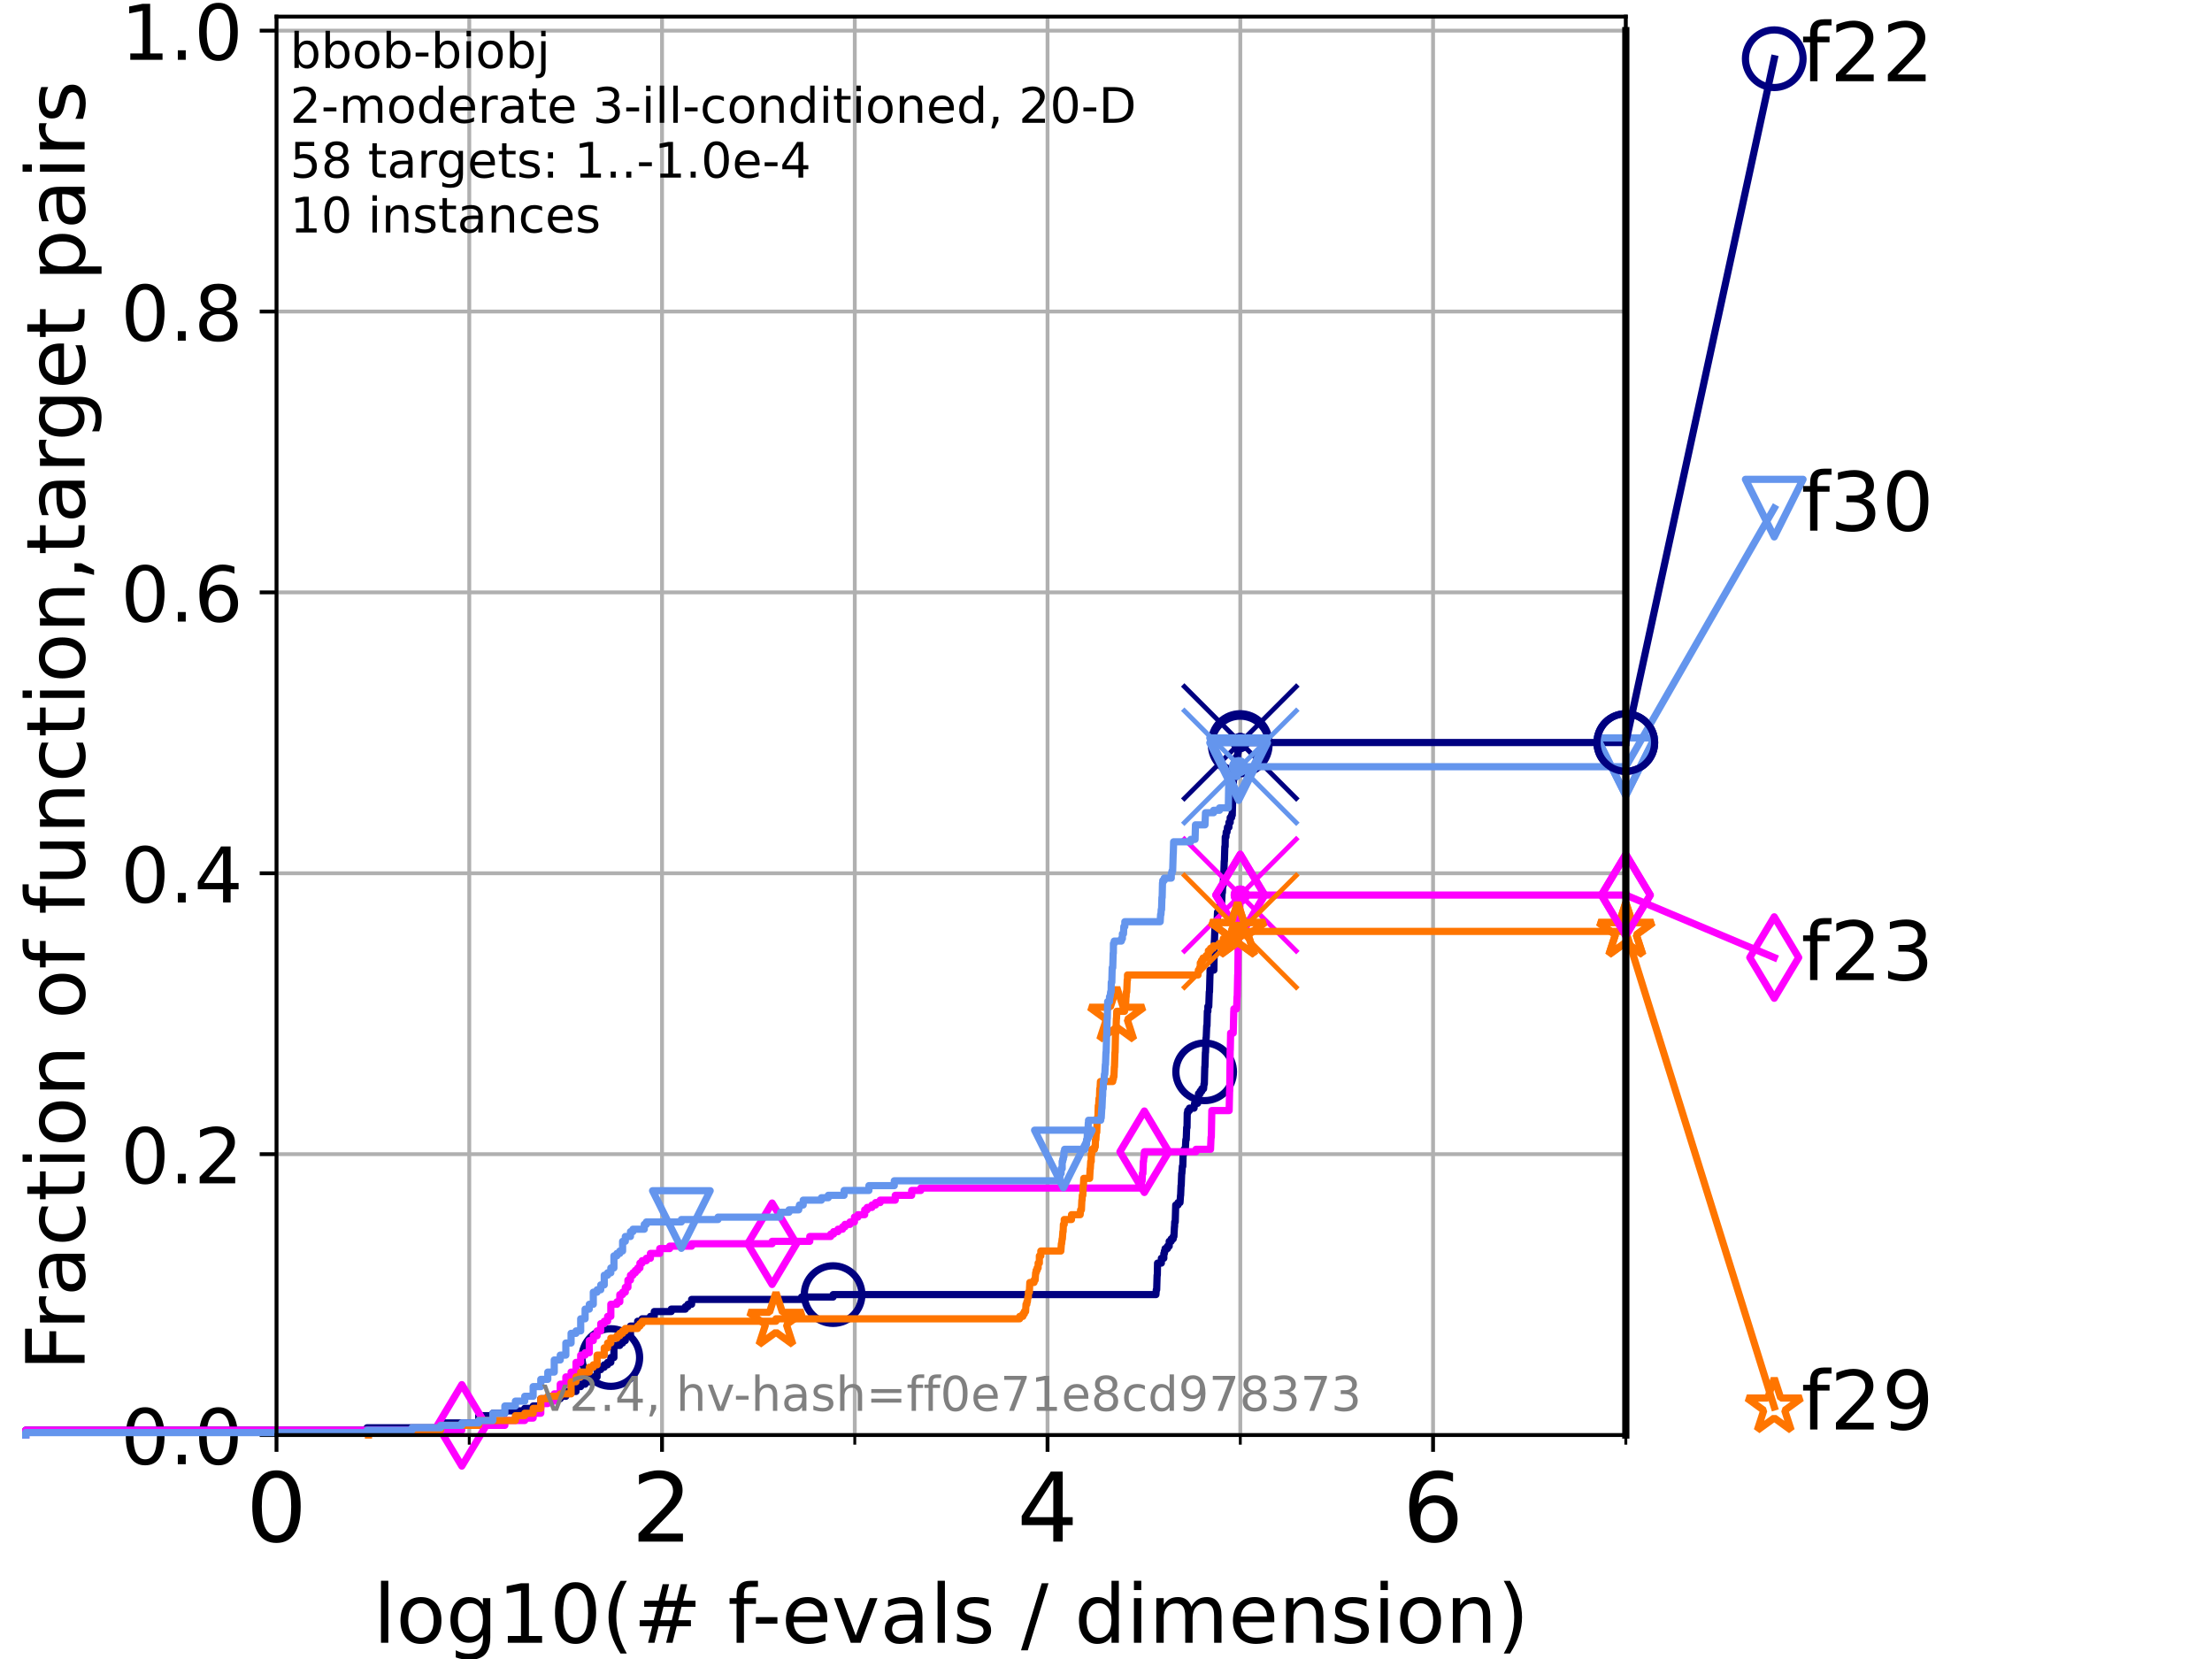 <?xml version="1.0" encoding="utf-8" standalone="no"?>
<!DOCTYPE svg PUBLIC "-//W3C//DTD SVG 1.1//EN"
  "http://www.w3.org/Graphics/SVG/1.1/DTD/svg11.dtd">
<!-- Created with matplotlib (https://matplotlib.org/) -->
<svg height="345.6pt" version="1.1" viewBox="0 0 460.8 345.6" width="460.8pt" xmlns="http://www.w3.org/2000/svg" xmlns:xlink="http://www.w3.org/1999/xlink">
 <defs>
  <style type="text/css">*{stroke-linecap:butt;stroke-linejoin:round;}</style>
 </defs>
 <g id="figure_1">
  <g id="patch_1">
   <path d="M 0 345.6 
L 460.8 345.6 
L 460.8 0 
L 0 0 
z
" style="fill:#ffffff;"/>
  </g>
  <g id="axes_1">
   <g id="patch_2">
    <path d="M 57.6 298.944 
L 338.688 298.944 
L 338.688 3.456 
L 57.6 3.456 
z
" style="fill:#ffffff;"/>
   </g>
   <g id="matplotlib.axis_1">
    <g id="xtick_1">
     <g id="line2d_1">
      <path clip-path="url(#p268677cd68)" d="M 57.6 298.944 
L 57.6 3.456 
" style="fill:none;stroke:#b0b0b0;stroke-linecap:square;stroke-width:0.8;"/>
     </g>
     <g id="line2d_2">
      <defs>
       <path d="M 0 0 
L 0 3.5 
" id="m3f33e26926" style="stroke:#000000;stroke-width:0.8;"/>
      </defs>
      <g>
       <use style="stroke:#000000;stroke-width:0.8;" x="57.6" xlink:href="#m3f33e26926" y="298.944"/>
      </g>
     </g>
     <g id="text_1">
      <!-- 0 -->
      <g transform="translate(51.237 321.141)scale(0.2 -0.2)">
       <defs>
        <path d="M 31.781 66.406 
Q 24.172 66.406 20.328 58.906 
Q 16.5 51.422 16.5 36.375 
Q 16.5 21.391 20.328 13.891 
Q 24.172 6.391 31.781 6.391 
Q 39.453 6.391 43.281 13.891 
Q 47.125 21.391 47.125 36.375 
Q 47.125 51.422 43.281 58.906 
Q 39.453 66.406 31.781 66.406 
z
M 31.781 74.219 
Q 44.047 74.219 50.516 64.516 
Q 56.984 54.828 56.984 36.375 
Q 56.984 17.969 50.516 8.266 
Q 44.047 -1.422 31.781 -1.422 
Q 19.531 -1.422 13.062 8.266 
Q 6.594 17.969 6.594 36.375 
Q 6.594 54.828 13.062 64.516 
Q 19.531 74.219 31.781 74.219 
z
" id="DejaVuSans-48"/>
       </defs>
       <use xlink:href="#DejaVuSans-48"/>
      </g>
     </g>
    </g>
    <g id="xtick_2">
     <g id="line2d_3">
      <path clip-path="url(#p268677cd68)" d="M 137.911 298.944 
L 137.911 3.456 
" style="fill:none;stroke:#b0b0b0;stroke-linecap:square;stroke-width:0.8;"/>
     </g>
     <g id="line2d_4">
      <g>
       <use style="stroke:#000000;stroke-width:0.8;" x="137.911" xlink:href="#m3f33e26926" y="298.944"/>
      </g>
     </g>
     <g id="text_2">
      <!-- 2 -->
      <g transform="translate(131.548 321.141)scale(0.2 -0.2)">
       <defs>
        <path d="M 19.188 8.297 
L 53.609 8.297 
L 53.609 0 
L 7.328 0 
L 7.328 8.297 
Q 12.938 14.109 22.625 23.891 
Q 32.328 33.688 34.812 36.531 
Q 39.547 41.844 41.422 45.531 
Q 43.312 49.219 43.312 52.781 
Q 43.312 58.594 39.234 62.25 
Q 35.156 65.922 28.609 65.922 
Q 23.969 65.922 18.812 64.312 
Q 13.672 62.703 7.812 59.422 
L 7.812 69.391 
Q 13.766 71.781 18.938 73 
Q 24.125 74.219 28.422 74.219 
Q 39.75 74.219 46.484 68.547 
Q 53.219 62.891 53.219 53.422 
Q 53.219 48.922 51.531 44.891 
Q 49.859 40.875 45.406 35.406 
Q 44.188 33.984 37.641 27.219 
Q 31.109 20.453 19.188 8.297 
z
" id="DejaVuSans-50"/>
       </defs>
       <use xlink:href="#DejaVuSans-50"/>
      </g>
     </g>
    </g>
    <g id="xtick_3">
     <g id="line2d_5">
      <path clip-path="url(#p268677cd68)" d="M 218.222 298.944 
L 218.222 3.456 
" style="fill:none;stroke:#b0b0b0;stroke-linecap:square;stroke-width:0.8;"/>
     </g>
     <g id="line2d_6">
      <g>
       <use style="stroke:#000000;stroke-width:0.8;" x="218.222" xlink:href="#m3f33e26926" y="298.944"/>
      </g>
     </g>
     <g id="text_3">
      <!-- 4 -->
      <g transform="translate(211.859 321.141)scale(0.2 -0.2)">
       <defs>
        <path d="M 37.797 64.312 
L 12.891 25.391 
L 37.797 25.391 
z
M 35.203 72.906 
L 47.609 72.906 
L 47.609 25.391 
L 58.016 25.391 
L 58.016 17.188 
L 47.609 17.188 
L 47.609 0 
L 37.797 0 
L 37.797 17.188 
L 4.891 17.188 
L 4.891 26.703 
z
" id="DejaVuSans-52"/>
       </defs>
       <use xlink:href="#DejaVuSans-52"/>
      </g>
     </g>
    </g>
    <g id="xtick_4">
     <g id="line2d_7">
      <path clip-path="url(#p268677cd68)" d="M 298.533 298.944 
L 298.533 3.456 
" style="fill:none;stroke:#b0b0b0;stroke-linecap:square;stroke-width:0.8;"/>
     </g>
     <g id="line2d_8">
      <g>
       <use style="stroke:#000000;stroke-width:0.8;" x="298.533" xlink:href="#m3f33e26926" y="298.944"/>
      </g>
     </g>
     <g id="text_4">
      <!-- 6 -->
      <g transform="translate(292.17 321.141)scale(0.2 -0.2)">
       <defs>
        <path d="M 33.016 40.375 
Q 26.375 40.375 22.484 35.828 
Q 18.609 31.297 18.609 23.391 
Q 18.609 15.531 22.484 10.953 
Q 26.375 6.391 33.016 6.391 
Q 39.656 6.391 43.531 10.953 
Q 47.406 15.531 47.406 23.391 
Q 47.406 31.297 43.531 35.828 
Q 39.656 40.375 33.016 40.375 
z
M 52.594 71.297 
L 52.594 62.312 
Q 48.875 64.062 45.094 64.984 
Q 41.312 65.922 37.594 65.922 
Q 27.828 65.922 22.672 59.328 
Q 17.531 52.734 16.797 39.406 
Q 19.672 43.656 24.016 45.922 
Q 28.375 48.188 33.594 48.188 
Q 44.578 48.188 50.953 41.516 
Q 57.328 34.859 57.328 23.391 
Q 57.328 12.156 50.688 5.359 
Q 44.047 -1.422 33.016 -1.422 
Q 20.359 -1.422 13.672 8.266 
Q 6.984 17.969 6.984 36.375 
Q 6.984 53.656 15.188 63.938 
Q 23.391 74.219 37.203 74.219 
Q 40.922 74.219 44.703 73.484 
Q 48.484 72.75 52.594 71.297 
z
" id="DejaVuSans-54"/>
       </defs>
       <use xlink:href="#DejaVuSans-54"/>
      </g>
     </g>
    </g>
    <g id="xtick_5">
     <g id="line2d_9">
      <path clip-path="url(#p268677cd68)" d="M 97.755 298.944 
L 97.755 3.456 
" style="fill:none;stroke:#b0b0b0;stroke-linecap:square;stroke-width:0.8;"/>
     </g>
     <g id="line2d_10">
      <defs>
       <path d="M 0 0 
L 0 2 
" id="mcb0f1cc63e" style="stroke:#000000;stroke-width:0.6;"/>
      </defs>
      <g>
       <use style="stroke:#000000;stroke-width:0.6;" x="97.755" xlink:href="#mcb0f1cc63e" y="298.944"/>
      </g>
     </g>
    </g>
    <g id="xtick_6">
     <g id="line2d_11">
      <path clip-path="url(#p268677cd68)" d="M 178.066 298.944 
L 178.066 3.456 
" style="fill:none;stroke:#b0b0b0;stroke-linecap:square;stroke-width:0.8;"/>
     </g>
     <g id="line2d_12">
      <g>
       <use style="stroke:#000000;stroke-width:0.6;" x="178.066" xlink:href="#mcb0f1cc63e" y="298.944"/>
      </g>
     </g>
    </g>
    <g id="xtick_7">
     <g id="line2d_13">
      <path clip-path="url(#p268677cd68)" d="M 258.377 298.944 
L 258.377 3.456 
" style="fill:none;stroke:#b0b0b0;stroke-linecap:square;stroke-width:0.8;"/>
     </g>
     <g id="line2d_14">
      <g>
       <use style="stroke:#000000;stroke-width:0.6;" x="258.377" xlink:href="#mcb0f1cc63e" y="298.944"/>
      </g>
     </g>
    </g>
    <g id="xtick_8">
     <g id="line2d_15">
      <path clip-path="url(#p268677cd68)" d="M 338.688 298.944 
L 338.688 3.456 
" style="fill:none;stroke:#b0b0b0;stroke-linecap:square;stroke-width:0.8;"/>
     </g>
     <g id="line2d_16">
      <g>
       <use style="stroke:#000000;stroke-width:0.6;" x="338.688" xlink:href="#mcb0f1cc63e" y="298.944"/>
      </g>
     </g>
    </g>
    <g id="text_5">
     <!-- log10(# f-evals / dimension) -->
     <g transform="translate(77.764 342.218)scale(0.17 -0.17)">
      <defs>
       <path d="M 9.422 75.984 
L 18.406 75.984 
L 18.406 0 
L 9.422 0 
z
" id="DejaVuSans-108"/>
       <path d="M 30.609 48.391 
Q 23.391 48.391 19.188 42.75 
Q 14.984 37.109 14.984 27.297 
Q 14.984 17.484 19.156 11.844 
Q 23.344 6.203 30.609 6.203 
Q 37.797 6.203 41.984 11.859 
Q 46.188 17.531 46.188 27.297 
Q 46.188 37.016 41.984 42.703 
Q 37.797 48.391 30.609 48.391 
z
M 30.609 56 
Q 42.328 56 49.016 48.375 
Q 55.719 40.766 55.719 27.297 
Q 55.719 13.875 49.016 6.219 
Q 42.328 -1.422 30.609 -1.422 
Q 18.844 -1.422 12.172 6.219 
Q 5.516 13.875 5.516 27.297 
Q 5.516 40.766 12.172 48.375 
Q 18.844 56 30.609 56 
z
" id="DejaVuSans-111"/>
       <path d="M 45.406 27.984 
Q 45.406 37.75 41.375 43.109 
Q 37.359 48.484 30.078 48.484 
Q 22.859 48.484 18.828 43.109 
Q 14.797 37.75 14.797 27.984 
Q 14.797 18.266 18.828 12.891 
Q 22.859 7.516 30.078 7.516 
Q 37.359 7.516 41.375 12.891 
Q 45.406 18.266 45.406 27.984 
z
M 54.391 6.781 
Q 54.391 -7.172 48.188 -13.984 
Q 42 -20.797 29.203 -20.797 
Q 24.469 -20.797 20.266 -20.094 
Q 16.062 -19.391 12.109 -17.922 
L 12.109 -9.188 
Q 16.062 -11.328 19.922 -12.344 
Q 23.781 -13.375 27.781 -13.375 
Q 36.625 -13.375 41.016 -8.766 
Q 45.406 -4.156 45.406 5.172 
L 45.406 9.625 
Q 42.625 4.781 38.281 2.391 
Q 33.938 0 27.875 0 
Q 17.828 0 11.672 7.656 
Q 5.516 15.328 5.516 27.984 
Q 5.516 40.672 11.672 48.328 
Q 17.828 56 27.875 56 
Q 33.938 56 38.281 53.609 
Q 42.625 51.219 45.406 46.391 
L 45.406 54.688 
L 54.391 54.688 
z
" id="DejaVuSans-103"/>
       <path d="M 12.406 8.297 
L 28.516 8.297 
L 28.516 63.922 
L 10.984 60.406 
L 10.984 69.391 
L 28.422 72.906 
L 38.281 72.906 
L 38.281 8.297 
L 54.391 8.297 
L 54.391 0 
L 12.406 0 
z
" id="DejaVuSans-49"/>
       <path d="M 31 75.875 
Q 24.469 64.656 21.281 53.656 
Q 18.109 42.672 18.109 31.391 
Q 18.109 20.125 21.312 9.062 
Q 24.516 -2 31 -13.188 
L 23.188 -13.188 
Q 15.875 -1.703 12.234 9.375 
Q 8.594 20.453 8.594 31.391 
Q 8.594 42.281 12.203 53.312 
Q 15.828 64.359 23.188 75.875 
z
" id="DejaVuSans-40"/>
       <path d="M 51.125 44 
L 36.922 44 
L 32.812 27.688 
L 47.125 27.688 
z
M 43.797 71.781 
L 38.719 51.516 
L 52.984 51.516 
L 58.109 71.781 
L 65.922 71.781 
L 60.891 51.516 
L 76.125 51.516 
L 76.125 44 
L 58.984 44 
L 54.984 27.688 
L 70.516 27.688 
L 70.516 20.219 
L 53.078 20.219 
L 48 0 
L 40.188 0 
L 45.219 20.219 
L 30.906 20.219 
L 25.875 0 
L 18.016 0 
L 23.094 20.219 
L 7.719 20.219 
L 7.719 27.688 
L 24.906 27.688 
L 29 44 
L 13.281 44 
L 13.281 51.516 
L 30.906 51.516 
L 35.891 71.781 
z
" id="DejaVuSans-35"/>
       <path id="DejaVuSans-32"/>
       <path d="M 37.109 75.984 
L 37.109 68.5 
L 28.516 68.5 
Q 23.688 68.5 21.797 66.547 
Q 19.922 64.594 19.922 59.516 
L 19.922 54.688 
L 34.719 54.688 
L 34.719 47.703 
L 19.922 47.703 
L 19.922 0 
L 10.891 0 
L 10.891 47.703 
L 2.297 47.703 
L 2.297 54.688 
L 10.891 54.688 
L 10.891 58.5 
Q 10.891 67.625 15.141 71.797 
Q 19.391 75.984 28.609 75.984 
z
" id="DejaVuSans-102"/>
       <path d="M 4.891 31.391 
L 31.203 31.391 
L 31.203 23.391 
L 4.891 23.391 
z
" id="DejaVuSans-45"/>
       <path d="M 56.203 29.594 
L 56.203 25.203 
L 14.891 25.203 
Q 15.484 15.922 20.484 11.062 
Q 25.484 6.203 34.422 6.203 
Q 39.594 6.203 44.453 7.469 
Q 49.312 8.734 54.109 11.281 
L 54.109 2.781 
Q 49.266 0.734 44.188 -0.344 
Q 39.109 -1.422 33.891 -1.422 
Q 20.797 -1.422 13.156 6.188 
Q 5.516 13.812 5.516 26.812 
Q 5.516 40.234 12.766 48.109 
Q 20.016 56 32.328 56 
Q 43.359 56 49.781 48.891 
Q 56.203 41.797 56.203 29.594 
z
M 47.219 32.234 
Q 47.125 39.594 43.094 43.984 
Q 39.062 48.391 32.422 48.391 
Q 24.906 48.391 20.391 44.141 
Q 15.875 39.891 15.188 32.172 
z
" id="DejaVuSans-101"/>
       <path d="M 2.984 54.688 
L 12.5 54.688 
L 29.594 8.797 
L 46.688 54.688 
L 56.203 54.688 
L 35.688 0 
L 23.484 0 
z
" id="DejaVuSans-118"/>
       <path d="M 34.281 27.484 
Q 23.391 27.484 19.188 25 
Q 14.984 22.516 14.984 16.5 
Q 14.984 11.719 18.141 8.906 
Q 21.297 6.109 26.703 6.109 
Q 34.188 6.109 38.703 11.406 
Q 43.219 16.703 43.219 25.484 
L 43.219 27.484 
z
M 52.203 31.203 
L 52.203 0 
L 43.219 0 
L 43.219 8.297 
Q 40.141 3.328 35.547 0.953 
Q 30.953 -1.422 24.312 -1.422 
Q 15.922 -1.422 10.953 3.297 
Q 6 8.016 6 15.922 
Q 6 25.141 12.172 29.828 
Q 18.359 34.516 30.609 34.516 
L 43.219 34.516 
L 43.219 35.406 
Q 43.219 41.609 39.141 45 
Q 35.062 48.391 27.688 48.391 
Q 23 48.391 18.547 47.266 
Q 14.109 46.141 10.016 43.891 
L 10.016 52.203 
Q 14.938 54.109 19.578 55.047 
Q 24.219 56 28.609 56 
Q 40.484 56 46.344 49.844 
Q 52.203 43.703 52.203 31.203 
z
" id="DejaVuSans-97"/>
       <path d="M 44.281 53.078 
L 44.281 44.578 
Q 40.484 46.531 36.375 47.5 
Q 32.281 48.484 27.875 48.484 
Q 21.188 48.484 17.844 46.438 
Q 14.5 44.391 14.5 40.281 
Q 14.5 37.156 16.891 35.375 
Q 19.281 33.594 26.516 31.984 
L 29.594 31.297 
Q 39.156 29.25 43.188 25.516 
Q 47.219 21.781 47.219 15.094 
Q 47.219 7.469 41.188 3.016 
Q 35.156 -1.422 24.609 -1.422 
Q 20.219 -1.422 15.453 -0.562 
Q 10.688 0.297 5.422 2 
L 5.422 11.281 
Q 10.406 8.688 15.234 7.391 
Q 20.062 6.109 24.812 6.109 
Q 31.156 6.109 34.562 8.281 
Q 37.984 10.453 37.984 14.406 
Q 37.984 18.062 35.516 20.016 
Q 33.062 21.969 24.703 23.781 
L 21.578 24.516 
Q 13.234 26.266 9.516 29.906 
Q 5.812 33.547 5.812 39.891 
Q 5.812 47.609 11.281 51.797 
Q 16.75 56 26.812 56 
Q 31.781 56 36.172 55.266 
Q 40.578 54.547 44.281 53.078 
z
" id="DejaVuSans-115"/>
       <path d="M 25.391 72.906 
L 33.688 72.906 
L 8.297 -9.281 
L 0 -9.281 
z
" id="DejaVuSans-47"/>
       <path d="M 45.406 46.391 
L 45.406 75.984 
L 54.391 75.984 
L 54.391 0 
L 45.406 0 
L 45.406 8.203 
Q 42.578 3.328 38.25 0.953 
Q 33.938 -1.422 27.875 -1.422 
Q 17.969 -1.422 11.734 6.484 
Q 5.516 14.406 5.516 27.297 
Q 5.516 40.188 11.734 48.094 
Q 17.969 56 27.875 56 
Q 33.938 56 38.25 53.625 
Q 42.578 51.266 45.406 46.391 
z
M 14.797 27.297 
Q 14.797 17.391 18.875 11.75 
Q 22.953 6.109 30.078 6.109 
Q 37.203 6.109 41.297 11.75 
Q 45.406 17.391 45.406 27.297 
Q 45.406 37.203 41.297 42.844 
Q 37.203 48.484 30.078 48.484 
Q 22.953 48.484 18.875 42.844 
Q 14.797 37.203 14.797 27.297 
z
" id="DejaVuSans-100"/>
       <path d="M 9.422 54.688 
L 18.406 54.688 
L 18.406 0 
L 9.422 0 
z
M 9.422 75.984 
L 18.406 75.984 
L 18.406 64.594 
L 9.422 64.594 
z
" id="DejaVuSans-105"/>
       <path d="M 52 44.188 
Q 55.375 50.25 60.062 53.125 
Q 64.75 56 71.094 56 
Q 79.641 56 84.281 50.016 
Q 88.922 44.047 88.922 33.016 
L 88.922 0 
L 79.891 0 
L 79.891 32.719 
Q 79.891 40.578 77.094 44.375 
Q 74.312 48.188 68.609 48.188 
Q 61.625 48.188 57.562 43.547 
Q 53.516 38.922 53.516 30.906 
L 53.516 0 
L 44.484 0 
L 44.484 32.719 
Q 44.484 40.625 41.703 44.406 
Q 38.922 48.188 33.109 48.188 
Q 26.219 48.188 22.156 43.531 
Q 18.109 38.875 18.109 30.906 
L 18.109 0 
L 9.078 0 
L 9.078 54.688 
L 18.109 54.688 
L 18.109 46.188 
Q 21.188 51.219 25.484 53.609 
Q 29.781 56 35.688 56 
Q 41.656 56 45.828 52.969 
Q 50 49.953 52 44.188 
z
" id="DejaVuSans-109"/>
       <path d="M 54.891 33.016 
L 54.891 0 
L 45.906 0 
L 45.906 32.719 
Q 45.906 40.484 42.875 44.328 
Q 39.844 48.188 33.797 48.188 
Q 26.516 48.188 22.312 43.547 
Q 18.109 38.922 18.109 30.906 
L 18.109 0 
L 9.078 0 
L 9.078 54.688 
L 18.109 54.688 
L 18.109 46.188 
Q 21.344 51.125 25.703 53.562 
Q 30.078 56 35.797 56 
Q 45.219 56 50.047 50.172 
Q 54.891 44.344 54.891 33.016 
z
" id="DejaVuSans-110"/>
       <path d="M 8.016 75.875 
L 15.828 75.875 
Q 23.141 64.359 26.781 53.312 
Q 30.422 42.281 30.422 31.391 
Q 30.422 20.453 26.781 9.375 
Q 23.141 -1.703 15.828 -13.188 
L 8.016 -13.188 
Q 14.5 -2 17.703 9.062 
Q 20.906 20.125 20.906 31.391 
Q 20.906 42.672 17.703 53.656 
Q 14.5 64.656 8.016 75.875 
z
" id="DejaVuSans-41"/>
      </defs>
      <use xlink:href="#DejaVuSans-108"/>
      <use x="27.783" xlink:href="#DejaVuSans-111"/>
      <use x="88.965" xlink:href="#DejaVuSans-103"/>
      <use x="152.441" xlink:href="#DejaVuSans-49"/>
      <use x="216.064" xlink:href="#DejaVuSans-48"/>
      <use x="279.688" xlink:href="#DejaVuSans-40"/>
      <use x="318.701" xlink:href="#DejaVuSans-35"/>
      <use x="402.49" xlink:href="#DejaVuSans-32"/>
      <use x="434.277" xlink:href="#DejaVuSans-102"/>
      <use x="463.982" xlink:href="#DejaVuSans-45"/>
      <use x="500.066" xlink:href="#DejaVuSans-101"/>
      <use x="561.59" xlink:href="#DejaVuSans-118"/>
      <use x="620.77" xlink:href="#DejaVuSans-97"/>
      <use x="682.049" xlink:href="#DejaVuSans-108"/>
      <use x="709.832" xlink:href="#DejaVuSans-115"/>
      <use x="761.932" xlink:href="#DejaVuSans-32"/>
      <use x="793.719" xlink:href="#DejaVuSans-47"/>
      <use x="827.41" xlink:href="#DejaVuSans-32"/>
      <use x="859.197" xlink:href="#DejaVuSans-100"/>
      <use x="922.674" xlink:href="#DejaVuSans-105"/>
      <use x="950.457" xlink:href="#DejaVuSans-109"/>
      <use x="1047.869" xlink:href="#DejaVuSans-101"/>
      <use x="1109.393" xlink:href="#DejaVuSans-110"/>
      <use x="1172.771" xlink:href="#DejaVuSans-115"/>
      <use x="1224.871" xlink:href="#DejaVuSans-105"/>
      <use x="1252.654" xlink:href="#DejaVuSans-111"/>
      <use x="1313.836" xlink:href="#DejaVuSans-110"/>
      <use x="1377.215" xlink:href="#DejaVuSans-41"/>
     </g>
    </g>
   </g>
   <g id="matplotlib.axis_2">
    <g id="ytick_1">
     <g id="line2d_17">
      <path clip-path="url(#p268677cd68)" d="M 57.6 298.944 
L 338.688 298.944 
" style="fill:none;stroke:#b0b0b0;stroke-linecap:square;stroke-width:0.8;"/>
     </g>
     <g id="line2d_18">
      <defs>
       <path d="M 0 0 
L -3.5 0 
" id="m3f92028482" style="stroke:#000000;stroke-width:0.8;"/>
      </defs>
      <g>
       <use style="stroke:#000000;stroke-width:0.8;" x="57.6" xlink:href="#m3f92028482" y="298.944"/>
      </g>
     </g>
     <g id="text_6">
      <!-- 0.0 -->
      <g transform="translate(25.155 305.023)scale(0.16 -0.16)">
       <defs>
        <path d="M 10.688 12.406 
L 21 12.406 
L 21 0 
L 10.688 0 
z
" id="DejaVuSans-46"/>
       </defs>
       <use xlink:href="#DejaVuSans-48"/>
       <use x="63.623" xlink:href="#DejaVuSans-46"/>
       <use x="95.41" xlink:href="#DejaVuSans-48"/>
      </g>
     </g>
    </g>
    <g id="ytick_2">
     <g id="line2d_19">
      <path clip-path="url(#p268677cd68)" d="M 57.6 240.432 
L 338.688 240.432 
" style="fill:none;stroke:#b0b0b0;stroke-linecap:square;stroke-width:0.8;"/>
     </g>
     <g id="line2d_20">
      <g>
       <use style="stroke:#000000;stroke-width:0.8;" x="57.6" xlink:href="#m3f92028482" y="240.432"/>
      </g>
     </g>
     <g id="text_7">
      <!-- 0.2 -->
      <g transform="translate(25.155 246.51)scale(0.16 -0.16)">
       <use xlink:href="#DejaVuSans-48"/>
       <use x="63.623" xlink:href="#DejaVuSans-46"/>
       <use x="95.41" xlink:href="#DejaVuSans-50"/>
      </g>
     </g>
    </g>
    <g id="ytick_3">
     <g id="line2d_21">
      <path clip-path="url(#p268677cd68)" d="M 57.6 181.919 
L 338.688 181.919 
" style="fill:none;stroke:#b0b0b0;stroke-linecap:square;stroke-width:0.8;"/>
     </g>
     <g id="line2d_22">
      <g>
       <use style="stroke:#000000;stroke-width:0.8;" x="57.6" xlink:href="#m3f92028482" y="181.919"/>
      </g>
     </g>
     <g id="text_8">
      <!-- 0.4 -->
      <g transform="translate(25.155 187.998)scale(0.16 -0.16)">
       <use xlink:href="#DejaVuSans-48"/>
       <use x="63.623" xlink:href="#DejaVuSans-46"/>
       <use x="95.41" xlink:href="#DejaVuSans-52"/>
      </g>
     </g>
    </g>
    <g id="ytick_4">
     <g id="line2d_23">
      <path clip-path="url(#p268677cd68)" d="M 57.6 123.407 
L 338.688 123.407 
" style="fill:none;stroke:#b0b0b0;stroke-linecap:square;stroke-width:0.8;"/>
     </g>
     <g id="line2d_24">
      <g>
       <use style="stroke:#000000;stroke-width:0.8;" x="57.6" xlink:href="#m3f92028482" y="123.407"/>
      </g>
     </g>
     <g id="text_9">
      <!-- 0.6 -->
      <g transform="translate(25.155 129.485)scale(0.16 -0.16)">
       <use xlink:href="#DejaVuSans-48"/>
       <use x="63.623" xlink:href="#DejaVuSans-46"/>
       <use x="95.41" xlink:href="#DejaVuSans-54"/>
      </g>
     </g>
    </g>
    <g id="ytick_5">
     <g id="line2d_25">
      <path clip-path="url(#p268677cd68)" d="M 57.6 64.894 
L 338.688 64.894 
" style="fill:none;stroke:#b0b0b0;stroke-linecap:square;stroke-width:0.8;"/>
     </g>
     <g id="line2d_26">
      <g>
       <use style="stroke:#000000;stroke-width:0.8;" x="57.6" xlink:href="#m3f92028482" y="64.894"/>
      </g>
     </g>
     <g id="text_10">
      <!-- 0.8 -->
      <g transform="translate(25.155 70.973)scale(0.16 -0.16)">
       <defs>
        <path d="M 31.781 34.625 
Q 24.75 34.625 20.719 30.859 
Q 16.703 27.094 16.703 20.516 
Q 16.703 13.922 20.719 10.156 
Q 24.75 6.391 31.781 6.391 
Q 38.812 6.391 42.859 10.172 
Q 46.922 13.969 46.922 20.516 
Q 46.922 27.094 42.891 30.859 
Q 38.875 34.625 31.781 34.625 
z
M 21.922 38.812 
Q 15.578 40.375 12.031 44.719 
Q 8.5 49.078 8.5 55.328 
Q 8.5 64.062 14.719 69.141 
Q 20.953 74.219 31.781 74.219 
Q 42.672 74.219 48.875 69.141 
Q 55.078 64.062 55.078 55.328 
Q 55.078 49.078 51.531 44.719 
Q 48 40.375 41.703 38.812 
Q 48.828 37.156 52.797 32.312 
Q 56.781 27.484 56.781 20.516 
Q 56.781 9.906 50.312 4.234 
Q 43.844 -1.422 31.781 -1.422 
Q 19.734 -1.422 13.25 4.234 
Q 6.781 9.906 6.781 20.516 
Q 6.781 27.484 10.781 32.312 
Q 14.797 37.156 21.922 38.812 
z
M 18.312 54.391 
Q 18.312 48.734 21.844 45.562 
Q 25.391 42.391 31.781 42.391 
Q 38.141 42.391 41.719 45.562 
Q 45.312 48.734 45.312 54.391 
Q 45.312 60.062 41.719 63.234 
Q 38.141 66.406 31.781 66.406 
Q 25.391 66.406 21.844 63.234 
Q 18.312 60.062 18.312 54.391 
z
" id="DejaVuSans-56"/>
       </defs>
       <use xlink:href="#DejaVuSans-48"/>
       <use x="63.623" xlink:href="#DejaVuSans-46"/>
       <use x="95.41" xlink:href="#DejaVuSans-56"/>
      </g>
     </g>
    </g>
    <g id="ytick_6">
     <g id="line2d_27">
      <path clip-path="url(#p268677cd68)" d="M 57.6 6.382 
L 338.688 6.382 
" style="fill:none;stroke:#b0b0b0;stroke-linecap:square;stroke-width:0.8;"/>
     </g>
     <g id="line2d_28">
      <g>
       <use style="stroke:#000000;stroke-width:0.8;" x="57.6" xlink:href="#m3f92028482" y="6.382"/>
      </g>
     </g>
     <g id="text_11">
      <!-- 1.0 -->
      <g transform="translate(25.155 12.46)scale(0.16 -0.16)">
       <use xlink:href="#DejaVuSans-49"/>
       <use x="63.623" xlink:href="#DejaVuSans-46"/>
       <use x="95.41" xlink:href="#DejaVuSans-48"/>
      </g>
     </g>
    </g>
    <g id="text_12">
     <!-- Fraction of function,target pairs -->
     <g transform="translate(17.62 285.585)rotate(-90)scale(0.17 -0.17)">
      <defs>
       <path d="M 9.812 72.906 
L 51.703 72.906 
L 51.703 64.594 
L 19.672 64.594 
L 19.672 43.109 
L 48.578 43.109 
L 48.578 34.812 
L 19.672 34.812 
L 19.672 0 
L 9.812 0 
z
" id="DejaVuSans-70"/>
       <path d="M 41.109 46.297 
Q 39.594 47.172 37.812 47.578 
Q 36.031 48 33.891 48 
Q 26.266 48 22.188 43.047 
Q 18.109 38.094 18.109 28.812 
L 18.109 0 
L 9.078 0 
L 9.078 54.688 
L 18.109 54.688 
L 18.109 46.188 
Q 20.953 51.172 25.484 53.578 
Q 30.031 56 36.531 56 
Q 37.453 56 38.578 55.875 
Q 39.703 55.766 41.062 55.516 
z
" id="DejaVuSans-114"/>
       <path d="M 48.781 52.594 
L 48.781 44.188 
Q 44.969 46.297 41.141 47.344 
Q 37.312 48.391 33.406 48.391 
Q 24.656 48.391 19.812 42.844 
Q 14.984 37.312 14.984 27.297 
Q 14.984 17.281 19.812 11.734 
Q 24.656 6.203 33.406 6.203 
Q 37.312 6.203 41.141 7.25 
Q 44.969 8.297 48.781 10.406 
L 48.781 2.094 
Q 45.016 0.344 40.984 -0.531 
Q 36.969 -1.422 32.422 -1.422 
Q 20.062 -1.422 12.781 6.344 
Q 5.516 14.109 5.516 27.297 
Q 5.516 40.672 12.859 48.328 
Q 20.219 56 33.016 56 
Q 37.156 56 41.109 55.141 
Q 45.062 54.297 48.781 52.594 
z
" id="DejaVuSans-99"/>
       <path d="M 18.312 70.219 
L 18.312 54.688 
L 36.812 54.688 
L 36.812 47.703 
L 18.312 47.703 
L 18.312 18.016 
Q 18.312 11.328 20.141 9.422 
Q 21.969 7.516 27.594 7.516 
L 36.812 7.516 
L 36.812 0 
L 27.594 0 
Q 17.188 0 13.234 3.875 
Q 9.281 7.766 9.281 18.016 
L 9.281 47.703 
L 2.688 47.703 
L 2.688 54.688 
L 9.281 54.688 
L 9.281 70.219 
z
" id="DejaVuSans-116"/>
       <path d="M 8.5 21.578 
L 8.5 54.688 
L 17.484 54.688 
L 17.484 21.922 
Q 17.484 14.156 20.5 10.266 
Q 23.531 6.391 29.594 6.391 
Q 36.859 6.391 41.078 11.031 
Q 45.312 15.672 45.312 23.688 
L 45.312 54.688 
L 54.297 54.688 
L 54.297 0 
L 45.312 0 
L 45.312 8.406 
Q 42.047 3.422 37.719 1 
Q 33.406 -1.422 27.688 -1.422 
Q 18.266 -1.422 13.375 4.438 
Q 8.5 10.297 8.5 21.578 
z
M 31.109 56 
z
" id="DejaVuSans-117"/>
       <path d="M 11.719 12.406 
L 22.016 12.406 
L 22.016 4 
L 14.016 -11.625 
L 7.719 -11.625 
L 11.719 4 
z
" id="DejaVuSans-44"/>
       <path d="M 18.109 8.203 
L 18.109 -20.797 
L 9.078 -20.797 
L 9.078 54.688 
L 18.109 54.688 
L 18.109 46.391 
Q 20.953 51.266 25.266 53.625 
Q 29.594 56 35.594 56 
Q 45.562 56 51.781 48.094 
Q 58.016 40.188 58.016 27.297 
Q 58.016 14.406 51.781 6.484 
Q 45.562 -1.422 35.594 -1.422 
Q 29.594 -1.422 25.266 0.953 
Q 20.953 3.328 18.109 8.203 
z
M 48.688 27.297 
Q 48.688 37.203 44.609 42.844 
Q 40.531 48.484 33.406 48.484 
Q 26.266 48.484 22.188 42.844 
Q 18.109 37.203 18.109 27.297 
Q 18.109 17.391 22.188 11.75 
Q 26.266 6.109 33.406 6.109 
Q 40.531 6.109 44.609 11.75 
Q 48.688 17.391 48.688 27.297 
z
" id="DejaVuSans-112"/>
      </defs>
      <use xlink:href="#DejaVuSans-70"/>
      <use x="50.27" xlink:href="#DejaVuSans-114"/>
      <use x="91.383" xlink:href="#DejaVuSans-97"/>
      <use x="152.662" xlink:href="#DejaVuSans-99"/>
      <use x="207.643" xlink:href="#DejaVuSans-116"/>
      <use x="246.852" xlink:href="#DejaVuSans-105"/>
      <use x="274.635" xlink:href="#DejaVuSans-111"/>
      <use x="335.816" xlink:href="#DejaVuSans-110"/>
      <use x="399.195" xlink:href="#DejaVuSans-32"/>
      <use x="430.982" xlink:href="#DejaVuSans-111"/>
      <use x="492.164" xlink:href="#DejaVuSans-102"/>
      <use x="527.369" xlink:href="#DejaVuSans-32"/>
      <use x="559.156" xlink:href="#DejaVuSans-102"/>
      <use x="594.361" xlink:href="#DejaVuSans-117"/>
      <use x="657.74" xlink:href="#DejaVuSans-110"/>
      <use x="721.119" xlink:href="#DejaVuSans-99"/>
      <use x="776.1" xlink:href="#DejaVuSans-116"/>
      <use x="815.309" xlink:href="#DejaVuSans-105"/>
      <use x="843.092" xlink:href="#DejaVuSans-111"/>
      <use x="904.273" xlink:href="#DejaVuSans-110"/>
      <use x="967.652" xlink:href="#DejaVuSans-44"/>
      <use x="999.439" xlink:href="#DejaVuSans-116"/>
      <use x="1038.648" xlink:href="#DejaVuSans-97"/>
      <use x="1099.928" xlink:href="#DejaVuSans-114"/>
      <use x="1139.291" xlink:href="#DejaVuSans-103"/>
      <use x="1202.768" xlink:href="#DejaVuSans-101"/>
      <use x="1264.291" xlink:href="#DejaVuSans-116"/>
      <use x="1303.5" xlink:href="#DejaVuSans-32"/>
      <use x="1335.287" xlink:href="#DejaVuSans-112"/>
      <use x="1398.764" xlink:href="#DejaVuSans-97"/>
      <use x="1460.043" xlink:href="#DejaVuSans-105"/>
      <use x="1487.826" xlink:href="#DejaVuSans-114"/>
      <use x="1528.939" xlink:href="#DejaVuSans-115"/>
     </g>
    </g>
   </g>
   <g id="line2d_29">
    <defs>
     <path d="M 0 1.5 
C 0.398 1.5 0.779 1.342 1.061 1.061 
C 1.342 0.779 1.5 0.398 1.5 0 
C 1.5 -0.398 1.342 -0.779 1.061 -1.061 
C 0.779 -1.342 0.398 -1.5 0 -1.5 
C -0.398 -1.5 -0.779 -1.342 -1.061 -1.061 
C -1.342 -0.779 -1.5 -0.398 -1.5 0 
C -1.5 0.398 -1.342 0.779 -1.061 1.061 
C -0.779 1.342 -0.398 1.5 0 1.5 
z
" id="m6da61e8dcc" style="stroke:#000080;"/>
    </defs>
    <g>
     <use style="fill:#000080;stroke:#000080;" x="258.36" xlink:href="#m6da61e8dcc" y="154.68"/>
     <use style="fill:#000080;stroke:#000080;" x="258.36" xlink:href="#m6da61e8dcc" y="154.68"/>
    </g>
   </g>
   <g id="line2d_30">
    <path d="M 5.357 298.944 
L 5.357 297.935 
L 76.466 297.935 
L 76.466 297.431 
L 91.783 297.431 
L 91.783 296.422 
L 99.732 296.422 
L 99.732 294.909 
L 102.663 294.909 
L 102.663 294.404 
L 105.172 294.404 
L 105.172 293.9 
L 109.312 293.9 
L 109.312 293.395 
L 111.064 293.395 
L 111.064 292.891 
L 112.656 292.891 
L 112.656 291.378 
L 116.71 291.378 
L 116.71 290.873 
L 117.876 290.873 
L 117.876 289.864 
L 119.997 289.864 
L 119.997 288.856 
L 120.968 288.856 
L 120.968 288.351 
L 121.888 288.351 
L 121.888 287.847 
L 122.761 287.847 
L 122.761 286.838 
L 124.388 286.838 
L 124.388 285.325 
L 125.147 285.325 
L 125.147 284.82 
L 125.875 284.82 
L 125.875 284.316 
L 126.574 284.316 
L 126.574 283.811 
L 127.246 283.811 
L 127.246 282.803 
L 127.892 282.803 
L 127.892 280.281 
L 129.118 280.281 
L 129.118 279.776 
L 129.7 279.776 
L 129.7 279.272 
L 130.264 279.272 
L 130.264 278.263 
L 131.338 278.263 
L 131.338 276.245 
L 132.836 276.245 
L 132.836 275.236 
L 133.767 275.236 
L 133.767 274.732 
L 135.492 274.732 
L 135.492 274.228 
L 136.295 274.228 
L 136.295 273.219 
L 139.833 273.219 
L 139.833 272.714 
L 142.772 272.714 
L 142.772 272.21 
L 143.305 272.21 
L 143.305 271.705 
L 144.075 271.705 
L 144.075 270.697 
L 166.98 270.697 
L 166.98 270.192 
L 173.549 270.192 
L 173.549 269.688 
L 240.8 269.688 
L 240.876 268.679 
L 240.955 268.679 
L 241.047 265.652 
L 241.091 265.652 
L 241.137 263.13 
L 241.932 263.13 
L 241.932 262.121 
L 242.445 262.121 
L 242.445 261.113 
L 242.57 261.113 
L 242.57 260.608 
L 242.714 260.608 
L 242.714 260.104 
L 243.207 260.104 
L 243.207 259.599 
L 243.566 259.599 
L 243.566 258.591 
L 243.983 258.591 
L 243.983 258.086 
L 244.395 258.086 
L 244.395 257.582 
L 244.546 257.582 
L 244.655 255.564 
L 244.679 255.564 
L 244.716 254.555 
L 244.821 254.555 
L 244.923 251.024 
L 245.401 251.024 
L 245.401 250.52 
L 245.817 250.52 
L 245.925 249.007 
L 245.947 249.007 
L 246.028 246.989 
L 246.07 246.989 
L 246.159 244.467 
L 246.2 244.467 
L 246.308 242.954 
L 246.395 242.954 
L 246.468 240.432 
L 246.578 240.432 
L 246.686 239.423 
L 246.924 239.423 
L 247.034 237.405 
L 247.116 237.405 
L 247.204 234.883 
L 247.279 234.883 
L 247.325 231.856 
L 247.43 231.856 
L 247.43 231.352 
L 247.781 231.352 
L 247.781 230.848 
L 248.743 230.848 
L 248.852 229.839 
L 249.488 229.839 
L 249.488 228.83 
L 249.671 228.83 
L 249.671 227.821 
L 250.016 227.821 
L 250.016 227.317 
L 250.356 227.317 
L 250.356 226.812 
L 250.724 226.812 
L 250.817 225.803 
L 250.884 225.803 
L 250.977 222.272 
L 251.012 222.272 
L 251.106 219.246 
L 251.136 219.246 
L 251.236 216.219 
L 251.273 216.219 
L 251.38 213.697 
L 251.439 213.697 
L 251.513 210.671 
L 251.621 210.671 
L 251.621 209.662 
L 251.806 209.662 
L 251.915 206.636 
L 251.961 206.636 
L 252.056 203.105 
L 252.073 203.105 
L 252.073 202.096 
L 252.875 202.096 
L 252.967 196.043 
L 252.987 196.043 
L 253.083 193.521 
L 253.389 193.521 
L 253.483 192.007 
L 253.54 192.007 
L 253.634 189.99 
L 253.912 189.99 
L 254.005 188.981 
L 254.202 188.981 
L 254.202 188.476 
L 254.375 188.476 
L 254.375 187.972 
L 254.491 187.972 
L 254.589 185.954 
L 254.644 185.954 
L 254.709 184.441 
L 254.822 184.441 
L 254.911 181.919 
L 254.946 181.919 
L 255.032 179.397 
L 255.064 179.397 
L 255.153 176.37 
L 255.218 176.37 
L 255.243 174.353 
L 255.389 174.353 
L 255.44 173.344 
L 255.608 173.344 
L 255.706 172.335 
L 256.007 172.335 
L 256.008 171.326 
L 256.272 171.326 
L 256.272 170.317 
L 256.56 170.317 
L 256.56 169.813 
L 256.703 169.813 
L 256.785 166.787 
L 256.822 166.787 
L 256.897 163.256 
L 256.936 163.256 
L 256.95 162.247 
L 257.087 162.247 
L 257.153 160.229 
L 257.309 160.229 
L 257.372 158.716 
L 257.484 158.716 
L 257.525 157.707 
L 257.785 157.707 
L 257.878 156.698 
L 257.95 156.698 
L 257.95 155.689 
L 258.105 155.689 
L 258.105 155.185 
L 258.36 155.185 
L 258.36 154.68 
L 338.688 154.68 
L 338.688 154.68 
" style="fill:none;stroke:#000080;stroke-linecap:square;stroke-width:1.5;"/>
   </g>
   <g id="line2d_31">
    <defs>
     <path d="M 0 6 
C 1.591 6 3.117 5.368 4.243 4.243 
C 5.368 3.117 6 1.591 6 0 
C 6 -1.591 5.368 -3.117 4.243 -4.243 
C 3.117 -5.368 1.591 -6 0 -6 
C -1.591 -6 -3.117 -5.368 -4.243 -4.243 
C -5.368 -3.117 -6 -1.591 -6 0 
C -6 1.591 -5.368 3.117 -4.243 4.243 
C -3.117 5.368 -1.591 6 0 6 
z
" id="mee4b51a9a4" style="stroke:#000080;stroke-width:1.5;"/>
    </defs>
    <g>
     <use style="fill-opacity:0;stroke:#000080;stroke-width:1.5;" x="127.246" xlink:href="#mee4b51a9a4" y="282.803"/>
     <use style="fill-opacity:0;stroke:#000080;stroke-width:1.5;" x="173.549" xlink:href="#mee4b51a9a4" y="269.688"/>
     <use style="fill-opacity:0;stroke:#000080;stroke-width:1.5;" x="250.952" xlink:href="#mee4b51a9a4" y="223.281"/>
     <use style="fill-opacity:0;stroke:#000080;stroke-width:1.5;" x="258.36" xlink:href="#mee4b51a9a4" y="155.185"/>
     <use style="fill-opacity:0;stroke:#000080;stroke-width:1.5;" x="258.36" xlink:href="#mee4b51a9a4" y="154.68"/>
     <use style="fill-opacity:0;stroke:#000080;stroke-width:1.5;" x="338.688" xlink:href="#mee4b51a9a4" y="154.68"/>
    </g>
   </g>
   <g id="line2d_32">
    <path style="fill:none;stroke:#000080;stroke-linecap:square;stroke-width:1.5;"/>
    <g/>
   </g>
   <g id="line2d_33">
    <path clip-path="url(#p268677cd68)" d="M 258.377 154.68 
" style="fill:none;stroke:#000080;stroke-linecap:square;stroke-width:1.5;"/>
    <defs>
     <path d="M -12 12 
L 12 -12 
M -12 -12 
L 12 12 
" id="m9cd923c281" style="stroke:#000080;"/>
    </defs>
    <g clip-path="url(#p268677cd68)">
     <use style="fill:#000080;stroke:#000080;" x="258.377" xlink:href="#m9cd923c281" y="154.68"/>
    </g>
   </g>
   <g id="line2d_34">
    <defs>
     <path d="M 0 1.5 
C 0.398 1.5 0.779 1.342 1.061 1.061 
C 1.342 0.779 1.5 0.398 1.5 0 
C 1.5 -0.398 1.342 -0.779 1.061 -1.061 
C 0.779 -1.342 0.398 -1.5 0 -1.5 
C -0.398 -1.5 -0.779 -1.342 -1.061 -1.061 
C -1.342 -0.779 -1.5 -0.398 -1.5 0 
C -1.5 0.398 -1.342 0.779 -1.061 1.061 
C -0.779 1.342 -0.398 1.5 0 1.5 
z
" id="m64cbc1a539" style="stroke:#ff00ff;"/>
    </defs>
    <g>
     <use style="fill:#ff00ff;stroke:#ff00ff;" x="258.366" xlink:href="#m64cbc1a539" y="186.459"/>
     <use style="fill:#ff00ff;stroke:#ff00ff;" x="258.366" xlink:href="#m64cbc1a539" y="186.459"/>
    </g>
   </g>
   <g id="line2d_35">
    <path d="M 5.357 298.944 
L 5.357 297.935 
L 96.206 297.935 
L 96.206 296.926 
L 105.172 296.926 
L 105.172 295.917 
L 109.312 295.917 
L 109.312 295.413 
L 111.064 295.413 
L 111.064 294.404 
L 112.656 294.404 
L 112.656 292.387 
L 114.114 292.387 
L 114.114 291.882 
L 115.46 291.882 
L 115.46 290.369 
L 116.71 290.369 
L 116.71 288.351 
L 117.876 288.351 
L 117.876 286.838 
L 118.968 286.838 
L 118.968 285.829 
L 119.997 285.829 
L 119.997 283.811 
L 120.968 283.811 
L 120.968 282.298 
L 121.888 282.298 
L 121.888 281.794 
L 122.761 281.794 
L 122.761 279.272 
L 123.594 279.272 
L 123.594 278.263 
L 124.388 278.263 
L 124.388 277.254 
L 125.147 277.254 
L 125.147 275.741 
L 125.875 275.741 
L 125.875 275.236 
L 126.574 275.236 
L 126.574 274.228 
L 127.246 274.228 
L 127.246 271.705 
L 128.516 271.705 
L 128.516 271.201 
L 129.118 271.201 
L 129.118 269.688 
L 129.7 269.688 
L 129.7 269.183 
L 130.264 269.183 
L 130.264 268.175 
L 130.809 268.175 
L 130.809 266.661 
L 131.338 266.661 
L 131.338 265.652 
L 131.852 265.652 
L 131.852 265.148 
L 132.351 265.148 
L 132.351 264.644 
L 132.836 264.644 
L 132.836 264.139 
L 133.307 264.139 
L 133.307 263.13 
L 133.767 263.13 
L 133.767 262.626 
L 134.651 262.626 
L 134.651 262.121 
L 135.492 262.121 
L 135.492 261.113 
L 137.434 261.113 
L 137.434 260.104 
L 139.509 260.104 
L 139.509 259.599 
L 144.075 259.599 
L 144.075 259.095 
L 160.845 259.095 
L 160.845 258.591 
L 168.691 258.591 
L 168.691 257.582 
L 173.052 257.582 
L 173.052 257.077 
L 173.655 257.077 
L 173.655 256.573 
L 174.568 256.573 
L 174.568 256.068 
L 175.519 256.068 
L 175.519 255.564 
L 176.027 255.564 
L 176.027 255.06 
L 177.068 255.06 
L 177.068 254.555 
L 177.992 254.555 
L 177.992 253.546 
L 178.728 253.546 
L 178.728 253.042 
L 180.128 253.042 
L 180.128 252.033 
L 180.647 252.033 
L 180.647 251.529 
L 181.647 251.529 
L 181.647 251.024 
L 182.399 251.024 
L 182.399 250.52 
L 183.361 250.52 
L 183.361 250.015 
L 186.497 250.015 
L 186.497 249.007 
L 189.919 249.007 
L 189.919 247.998 
L 191.819 247.998 
L 191.819 247.493 
L 237.559 247.493 
L 237.559 246.989 
L 237.765 246.989 
L 237.765 245.98 
L 237.934 245.98 
L 237.969 244.467 
L 238.087 244.467 
L 238.176 241.945 
L 238.226 241.945 
L 238.296 240.936 
L 238.393 240.936 
L 238.393 239.927 
L 249.146 239.927 
L 249.146 239.423 
L 252.177 239.423 
L 252.281 236.901 
L 252.339 236.901 
L 252.444 231.352 
L 256.054 231.352 
L 256.148 227.317 
L 256.167 227.317 
L 256.266 218.742 
L 256.29 218.742 
L 256.362 215.211 
L 256.903 215.211 
L 257.012 210.671 
L 257.039 210.671 
L 257.039 210.166 
L 257.605 210.166 
L 257.699 207.644 
L 257.733 207.644 
L 257.833 203.105 
L 257.856 203.105 
L 257.962 194.025 
L 257.976 194.025 
L 258.072 193.016 
L 258.12 193.016 
L 258.176 190.999 
L 258.243 190.999 
L 258.325 186.963 
L 258.366 186.963 
L 258.366 186.459 
L 338.688 186.459 
L 338.688 186.459 
" style="fill:none;stroke:#ff00ff;stroke-linecap:square;stroke-width:1.5;"/>
   </g>
   <g id="line2d_36">
    <defs>
     <path d="M -0 8.485 
L 5.091 0 
L 0 -8.485 
L -5.091 -0 
z
" id="mffefffa53c" style="stroke:#ff00ff;stroke-linejoin:miter;stroke-width:1.5;"/>
    </defs>
    <g>
     <use style="fill-opacity:0;stroke:#ff00ff;stroke-linejoin:miter;stroke-width:1.5;" x="96.206" xlink:href="#mffefffa53c" y="296.926"/>
     <use style="fill-opacity:0;stroke:#ff00ff;stroke-linejoin:miter;stroke-width:1.5;" x="160.845" xlink:href="#mffefffa53c" y="259.095"/>
     <use style="fill-opacity:0;stroke:#ff00ff;stroke-linejoin:miter;stroke-width:1.5;" x="238.393" xlink:href="#mffefffa53c" y="239.927"/>
     <use style="fill-opacity:0;stroke:#ff00ff;stroke-linejoin:miter;stroke-width:1.5;" x="258.366" xlink:href="#mffefffa53c" y="186.459"/>
     <use style="fill-opacity:0;stroke:#ff00ff;stroke-linejoin:miter;stroke-width:1.5;" x="258.366" xlink:href="#mffefffa53c" y="186.459"/>
     <use style="fill-opacity:0;stroke:#ff00ff;stroke-linejoin:miter;stroke-width:1.5;" x="338.688" xlink:href="#mffefffa53c" y="186.459"/>
    </g>
   </g>
   <g id="line2d_37">
    <path style="fill:none;stroke:#ff00ff;stroke-linecap:square;stroke-width:1.5;"/>
    <g/>
   </g>
   <g id="line2d_38">
    <path clip-path="url(#p268677cd68)" d="M 258.377 186.459 
" style="fill:none;stroke:#ff00ff;stroke-linecap:square;stroke-width:1.5;"/>
    <defs>
     <path d="M -12 12 
L 12 -12 
M -12 -12 
L 12 12 
" id="m21e5c73381" style="stroke:#ff00ff;"/>
    </defs>
    <g clip-path="url(#p268677cd68)">
     <use style="fill:#ff00ff;stroke:#ff00ff;" x="258.377" xlink:href="#m21e5c73381" y="186.459"/>
    </g>
   </g>
   <g id="line2d_39">
    <defs>
     <path d="M 0 1.5 
C 0.398 1.5 0.779 1.342 1.061 1.061 
C 1.342 0.779 1.5 0.398 1.5 0 
C 1.5 -0.398 1.342 -0.779 1.061 -1.061 
C 0.779 -1.342 0.398 -1.5 0 -1.5 
C -0.398 -1.5 -0.779 -1.342 -1.061 -1.061 
C -1.342 -0.779 -1.5 -0.398 -1.5 0 
C -1.5 0.398 -1.342 0.779 -1.061 1.061 
C -0.779 1.342 -0.398 1.5 0 1.5 
z
" id="m5efcd864ef" style="stroke:#ff7500;"/>
    </defs>
    <g>
     <use style="fill:#ff7500;stroke:#ff7500;" x="257.824" xlink:href="#m5efcd864ef" y="194.025"/>
     <use style="fill:#ff7500;stroke:#ff7500;" x="257.824" xlink:href="#m5efcd864ef" y="194.025"/>
    </g>
   </g>
   <g id="line2d_40">
    <path d="M 76.759 298.944 
L 76.759 298.44 
L 85.841 298.44 
L 85.841 297.935 
L 91.783 297.935 
L 91.783 296.926 
L 99.732 296.926 
L 99.732 295.917 
L 107.365 295.917 
L 107.365 294.909 
L 109.312 294.909 
L 109.312 294.404 
L 111.064 294.404 
L 111.064 293.395 
L 112.656 293.395 
L 112.656 291.378 
L 114.114 291.378 
L 114.114 290.873 
L 116.71 290.873 
L 116.71 290.369 
L 118.968 290.369 
L 118.968 287.847 
L 119.997 287.847 
L 119.997 286.838 
L 120.968 286.838 
L 120.968 285.829 
L 122.761 285.829 
L 122.761 284.82 
L 123.594 284.82 
L 123.594 284.316 
L 124.388 284.316 
L 124.388 282.298 
L 125.875 282.298 
L 125.875 280.785 
L 126.574 280.785 
L 126.574 279.776 
L 127.246 279.776 
L 127.246 278.767 
L 128.516 278.767 
L 128.516 278.263 
L 129.118 278.263 
L 129.118 277.758 
L 129.7 277.758 
L 129.7 277.254 
L 130.264 277.254 
L 130.264 276.75 
L 132.836 276.75 
L 132.836 276.245 
L 133.307 276.245 
L 133.307 275.741 
L 133.767 275.741 
L 133.767 275.236 
L 161.648 275.236 
L 161.648 274.732 
L 212.42 274.732 
L 212.42 274.228 
L 213.08 274.228 
L 213.08 273.723 
L 213.38 273.723 
L 213.38 273.219 
L 213.648 273.219 
L 213.738 271.705 
L 213.907 271.705 
L 213.907 271.201 
L 214.019 271.201 
L 214.12 270.192 
L 214.235 270.192 
L 214.235 269.183 
L 214.434 269.183 
L 214.528 267.166 
L 215.407 267.166 
L 215.407 266.661 
L 215.64 266.661 
L 215.741 265.148 
L 215.841 265.148 
L 215.841 264.644 
L 216.044 264.644 
L 216.044 264.139 
L 216.261 264.139 
L 216.261 263.13 
L 216.518 263.13 
L 216.518 261.617 
L 216.822 261.617 
L 216.822 260.608 
L 220.995 260.608 
L 221.1 259.095 
L 221.153 259.095 
L 221.258 258.086 
L 221.31 258.086 
L 221.413 256.573 
L 221.468 256.573 
L 221.525 255.06 
L 221.698 255.06 
L 221.698 254.051 
L 223.215 254.051 
L 223.215 253.042 
L 225.017 253.042 
L 225.11 252.033 
L 225.28 252.033 
L 225.37 250.015 
L 225.416 250.015 
L 225.464 249.007 
L 225.574 249.007 
L 225.631 246.989 
L 225.69 246.989 
L 225.77 245.476 
L 226.993 245.476 
L 227.097 243.458 
L 227.136 243.458 
L 227.219 241.945 
L 227.325 241.945 
L 227.325 240.432 
L 227.447 240.432 
L 227.447 239.423 
L 228.003 239.423 
L 228.003 238.918 
L 228.162 238.918 
L 228.209 237.405 
L 228.293 237.405 
L 228.381 235.892 
L 228.476 235.892 
L 228.582 232.865 
L 228.713 232.865 
L 228.787 230.343 
L 228.861 230.343 
L 228.943 228.83 
L 229.043 228.83 
L 229.099 226.812 
L 229.16 226.812 
L 229.24 225.299 
L 231.8 225.299 
L 231.8 224.795 
L 231.938 224.795 
L 231.938 224.29 
L 232.05 224.29 
L 232.136 222.272 
L 232.168 222.272 
L 232.265 219.246 
L 232.297 219.246 
L 232.383 215.211 
L 232.459 215.211 
L 232.562 212.184 
L 232.593 212.184 
L 232.643 210.671 
L 234.259 210.671 
L 234.356 209.662 
L 234.47 209.662 
L 234.564 207.644 
L 234.595 207.644 
L 234.635 206.636 
L 234.719 206.636 
L 234.819 204.113 
L 234.88 204.113 
L 234.88 203.105 
L 249.571 203.105 
L 249.639 202.096 
L 249.912 202.096 
L 249.912 201.591 
L 250.042 201.591 
L 250.042 200.583 
L 250.301 200.583 
L 250.301 200.078 
L 250.609 200.078 
L 250.609 199.574 
L 251.27 199.574 
L 251.27 199.069 
L 251.724 199.069 
L 251.724 198.06 
L 252.166 198.06 
L 252.166 197.556 
L 252.746 197.556 
L 252.746 197.052 
L 253.962 197.052 
L 253.962 196.547 
L 254.824 196.547 
L 254.824 195.538 
L 255.545 195.538 
L 255.545 195.034 
L 256.344 195.034 
L 256.344 194.529 
L 257.824 194.529 
L 257.824 194.025 
L 338.688 194.025 
L 338.688 194.025 
" style="fill:none;stroke:#ff7500;stroke-linecap:square;stroke-width:1.5;"/>
   </g>
   <g id="line2d_41">
    <defs>
     <path d="M 0 -6 
L -1.347 -1.854 
L -5.706 -1.854 
L -2.18 0.708 
L -3.527 4.854 
L -0 2.292 
L 3.527 4.854 
L 2.18 0.708 
L 5.706 -1.854 
L 1.347 -1.854 
z
" id="m7a501f73ba" style="stroke:#ff7500;stroke-linejoin:bevel;stroke-width:1.5;"/>
    </defs>
    <g>
     <use style="fill-opacity:0;stroke:#ff7500;stroke-linejoin:bevel;stroke-width:1.5;" x="161.648" xlink:href="#m7a501f73ba" y="275.236"/>
     <use style="fill-opacity:0;stroke:#ff7500;stroke-linejoin:bevel;stroke-width:1.5;" x="232.643" xlink:href="#m7a501f73ba" y="211.68"/>
     <use style="fill-opacity:0;stroke:#ff7500;stroke-linejoin:bevel;stroke-width:1.5;" x="257.824" xlink:href="#m7a501f73ba" y="194.025"/>
     <use style="fill-opacity:0;stroke:#ff7500;stroke-linejoin:bevel;stroke-width:1.5;" x="257.824" xlink:href="#m7a501f73ba" y="194.025"/>
     <use style="fill-opacity:0;stroke:#ff7500;stroke-linejoin:bevel;stroke-width:1.5;" x="338.688" xlink:href="#m7a501f73ba" y="194.025"/>
    </g>
   </g>
   <g id="line2d_42">
    <path style="fill:none;stroke:#ff7500;stroke-linecap:square;stroke-width:1.5;"/>
    <g/>
   </g>
   <g id="line2d_43">
    <path clip-path="url(#p268677cd68)" d="M 258.377 194.025 
" style="fill:none;stroke:#ff7500;stroke-linecap:square;stroke-width:1.5;"/>
    <defs>
     <path d="M -12 12 
L 12 -12 
M -12 -12 
L 12 12 
" id="mf0b2e823f4" style="stroke:#ff7500;"/>
    </defs>
    <g clip-path="url(#p268677cd68)">
     <use style="fill:#ff7500;stroke:#ff7500;" x="258.377" xlink:href="#mf0b2e823f4" y="194.025"/>
    </g>
   </g>
   <g id="line2d_44">
    <defs>
     <path d="M 0 1.5 
C 0.398 1.5 0.779 1.342 1.061 1.061 
C 1.342 0.779 1.5 0.398 1.5 0 
C 1.5 -0.398 1.342 -0.779 1.061 -1.061 
C 0.779 -1.342 0.398 -1.5 0 -1.5 
C -0.398 -1.5 -0.779 -1.342 -1.061 -1.061 
C -1.342 -0.779 -1.5 -0.398 -1.5 0 
C -1.5 0.398 -1.342 0.779 -1.061 1.061 
C -0.779 1.342 -0.398 1.5 0 1.5 
z
" id="me02c1e702e" style="stroke:#6495ed;"/>
    </defs>
    <g>
     <use style="fill:#6495ed;stroke:#6495ed;" x="258.026" xlink:href="#me02c1e702e" y="159.725"/>
     <use style="fill:#6495ed;stroke:#6495ed;" x="258.026" xlink:href="#me02c1e702e" y="159.725"/>
    </g>
   </g>
   <g id="line2d_45">
    <path d="M 5.357 298.944 
L 5.357 298.44 
L 76.466 298.44 
L 76.466 297.935 
L 85.841 297.935 
L 85.841 297.431 
L 91.783 297.431 
L 91.783 296.926 
L 96.206 296.926 
L 96.206 296.422 
L 99.732 296.422 
L 99.732 295.917 
L 102.663 295.917 
L 102.663 294.404 
L 105.172 294.404 
L 105.172 292.891 
L 107.365 292.891 
L 107.365 291.882 
L 109.312 291.882 
L 109.312 290.873 
L 111.064 290.873 
L 111.064 288.856 
L 112.656 288.856 
L 112.656 287.342 
L 114.114 287.342 
L 114.114 285.829 
L 115.46 285.829 
L 115.46 283.307 
L 116.71 283.307 
L 116.71 282.298 
L 117.876 282.298 
L 117.876 279.776 
L 118.968 279.776 
L 118.968 277.758 
L 119.997 277.758 
L 119.997 277.254 
L 120.968 277.254 
L 120.968 274.732 
L 121.888 274.732 
L 121.888 272.714 
L 122.761 272.714 
L 122.761 271.705 
L 123.594 271.705 
L 123.594 269.183 
L 124.388 269.183 
L 124.388 268.679 
L 125.147 268.679 
L 125.147 267.67 
L 125.875 267.67 
L 125.875 265.652 
L 126.574 265.652 
L 126.574 265.148 
L 127.246 265.148 
L 127.246 264.139 
L 127.892 264.139 
L 127.892 261.617 
L 128.516 261.617 
L 128.516 261.113 
L 129.118 261.113 
L 129.118 260.608 
L 129.7 260.608 
L 129.7 258.591 
L 130.264 258.591 
L 130.264 257.582 
L 131.338 257.582 
L 131.338 256.573 
L 131.852 256.573 
L 131.852 256.068 
L 134.214 256.068 
L 134.214 255.06 
L 134.651 255.06 
L 134.651 254.555 
L 141.941 254.555 
L 141.941 254.051 
L 149.58 254.051 
L 149.58 253.546 
L 162.483 253.546 
L 162.483 253.042 
L 162.623 253.042 
L 162.623 252.538 
L 164.368 252.538 
L 164.368 252.033 
L 166.388 252.033 
L 166.388 251.529 
L 166.539 251.529 
L 166.539 251.024 
L 167.32 251.024 
L 167.32 250.015 
L 171.111 250.015 
L 171.111 249.511 
L 172.542 249.511 
L 172.542 249.007 
L 175.833 249.007 
L 175.845 247.998 
L 181.01 247.998 
L 181.01 246.989 
L 186.297 246.989 
L 186.297 245.98 
L 220.75 245.98 
L 220.847 244.467 
L 221.048 244.467 
L 221.048 243.458 
L 221.271 243.458 
L 221.271 241.945 
L 221.389 241.945 
L 221.389 241.44 
L 221.52 241.44 
L 221.52 240.936 
L 221.637 240.936 
L 221.637 239.927 
L 221.773 239.927 
L 221.773 239.423 
L 226.021 239.423 
L 226.021 238.918 
L 226.148 238.918 
L 226.148 238.414 
L 226.347 238.414 
L 226.347 237.405 
L 226.467 237.405 
L 226.521 235.892 
L 226.623 235.892 
L 226.717 233.874 
L 226.76 233.874 
L 226.76 233.37 
L 229.298 233.37 
L 229.298 232.865 
L 229.411 232.865 
L 229.521 230.848 
L 229.56 230.848 
L 229.665 228.325 
L 229.697 228.325 
L 229.733 226.812 
L 229.831 226.812 
L 229.841 225.299 
L 229.982 225.299 
L 230.075 223.786 
L 230.15 223.786 
L 230.258 221.768 
L 230.302 221.768 
L 230.388 219.246 
L 230.431 219.246 
L 230.528 215.715 
L 230.554 215.715 
L 230.643 212.184 
L 230.676 212.184 
L 230.742 208.653 
L 231.129 208.653 
L 231.129 207.644 
L 231.256 207.644 
L 231.367 206.636 
L 231.465 206.636 
L 231.498 204.618 
L 231.613 204.618 
L 231.686 201.591 
L 231.804 201.591 
L 231.891 198.565 
L 231.932 198.565 
L 231.951 196.547 
L 232.119 196.547 
L 232.119 196.043 
L 233.6 196.043 
L 233.6 195.538 
L 233.815 195.538 
L 233.815 194.529 
L 234.043 194.529 
L 234.113 193.016 
L 234.32 193.016 
L 234.32 192.007 
L 241.69 192.007 
L 241.775 190.494 
L 241.846 190.494 
L 241.899 189.485 
L 241.974 189.485 
L 242.046 186.963 
L 242.099 186.963 
L 242.167 183.937 
L 242.222 183.937 
L 242.222 183.432 
L 242.533 183.432 
L 242.533 182.928 
L 243.997 182.928 
L 243.997 181.919 
L 244.155 181.919 
L 244.155 181.415 
L 244.287 181.415 
L 244.397 177.884 
L 244.415 177.884 
L 244.488 175.362 
L 248.05 175.362 
L 248.05 174.857 
L 248.956 174.857 
L 249.039 171.831 
L 251.022 171.831 
L 251.125 169.309 
L 252.811 169.309 
L 252.811 168.804 
L 254.043 168.804 
L 254.043 168.3 
L 255.879 168.3 
L 255.974 162.751 
L 256.006 162.751 
L 256.006 161.742 
L 257.745 161.742 
L 257.745 161.238 
L 257.957 161.238 
L 258.026 159.725 
L 338.688 159.725 
L 338.688 159.725 
" style="fill:none;stroke:#6495ed;stroke-linecap:square;stroke-width:1.5;"/>
   </g>
   <g id="line2d_46">
    <defs>
     <path d="M -0 6 
L 6 -6 
L -6 -6 
z
" id="me33f10ec2f" style="stroke:#6495ed;stroke-linejoin:miter;stroke-width:1.5;"/>
    </defs>
    <g>
     <use style="fill-opacity:0;stroke:#6495ed;stroke-linejoin:miter;stroke-width:1.5;" x="141.941" xlink:href="#me33f10ec2f" y="254.051"/>
     <use style="fill-opacity:0;stroke:#6495ed;stroke-linejoin:miter;stroke-width:1.5;" x="221.52" xlink:href="#me33f10ec2f" y="241.44"/>
     <use style="fill-opacity:0;stroke:#6495ed;stroke-linejoin:miter;stroke-width:1.5;" x="258.026" xlink:href="#me33f10ec2f" y="160.733"/>
     <use style="fill-opacity:0;stroke:#6495ed;stroke-linejoin:miter;stroke-width:1.5;" x="258.026" xlink:href="#me33f10ec2f" y="159.725"/>
     <use style="fill-opacity:0;stroke:#6495ed;stroke-linejoin:miter;stroke-width:1.5;" x="338.688" xlink:href="#me33f10ec2f" y="159.725"/>
    </g>
   </g>
   <g id="line2d_47">
    <path style="fill:none;stroke:#6495ed;stroke-linecap:square;stroke-width:1.5;"/>
    <g/>
   </g>
   <g id="line2d_48">
    <path clip-path="url(#p268677cd68)" d="M 258.377 159.725 
" style="fill:none;stroke:#6495ed;stroke-linecap:square;stroke-width:1.5;"/>
    <defs>
     <path d="M -12 12 
L 12 -12 
M -12 -12 
L 12 12 
" id="mf3dbb9d977" style="stroke:#6495ed;"/>
    </defs>
    <g clip-path="url(#p268677cd68)">
     <use style="fill:#6495ed;stroke:#6495ed;" x="258.377" xlink:href="#mf3dbb9d977" y="159.725"/>
    </g>
   </g>
   <g id="line2d_49">
    <path d="M 338.688 194.025 
L 369.608 293.093 
" style="fill:none;stroke:#ff7500;stroke-linecap:square;stroke-width:1.5;"/>
    <g>
     <use style="fill-opacity:0;stroke:#ff7500;stroke-linejoin:bevel;stroke-width:1.5;" x="338.688" xlink:href="#m7a501f73ba" y="194.025"/>
     <use style="fill-opacity:0;stroke:#ff7500;stroke-linejoin:bevel;stroke-width:1.5;" x="369.608" xlink:href="#m7a501f73ba" y="293.093"/>
    </g>
   </g>
   <g id="line2d_50">
    <path d="M 338.688 186.459 
L 369.608 199.473 
" style="fill:none;stroke:#ff00ff;stroke-linecap:square;stroke-width:1.5;"/>
    <g>
     <use style="fill-opacity:0;stroke:#ff00ff;stroke-linejoin:miter;stroke-width:1.5;" x="338.688" xlink:href="#mffefffa53c" y="186.459"/>
     <use style="fill-opacity:0;stroke:#ff00ff;stroke-linejoin:miter;stroke-width:1.5;" x="369.608" xlink:href="#mffefffa53c" y="199.473"/>
    </g>
   </g>
   <g id="line2d_51">
    <path d="M 338.688 159.725 
L 369.608 105.853 
" style="fill:none;stroke:#6495ed;stroke-linecap:square;stroke-width:1.5;"/>
    <g>
     <use style="fill-opacity:0;stroke:#6495ed;stroke-linejoin:miter;stroke-width:1.5;" x="338.688" xlink:href="#me33f10ec2f" y="159.725"/>
     <use style="fill-opacity:0;stroke:#6495ed;stroke-linejoin:miter;stroke-width:1.5;" x="369.608" xlink:href="#me33f10ec2f" y="105.853"/>
    </g>
   </g>
   <g id="line2d_52">
    <path d="M 338.688 154.68 
L 369.608 12.233 
" style="fill:none;stroke:#000080;stroke-linecap:square;stroke-width:1.5;"/>
    <g>
     <use style="fill-opacity:0;stroke:#000080;stroke-width:1.5;" x="338.688" xlink:href="#mee4b51a9a4" y="154.68"/>
     <use style="fill-opacity:0;stroke:#000080;stroke-width:1.5;" x="369.608" xlink:href="#mee4b51a9a4" y="12.233"/>
    </g>
   </g>
   <g id="line2d_53">
    <path d="M 338.688 298.944 
L 338.688 6.382 
" style="fill:none;stroke:#000000;stroke-linecap:square;stroke-width:1.5;"/>
   </g>
   <g id="patch_3">
    <path d="M 57.6 298.944 
L 57.6 3.456 
" style="fill:none;stroke:#000000;stroke-linecap:square;stroke-linejoin:miter;stroke-width:0.8;"/>
   </g>
   <g id="patch_4">
    <path d="M 338.688 298.944 
L 338.688 3.456 
" style="fill:none;stroke:#000000;stroke-linecap:square;stroke-linejoin:miter;stroke-width:0.8;"/>
   </g>
   <g id="patch_5">
    <path d="M 57.6 298.944 
L 338.688 298.944 
" style="fill:none;stroke:#000000;stroke-linecap:square;stroke-linejoin:miter;stroke-width:0.8;"/>
   </g>
   <g id="patch_6">
    <path d="M 57.6 3.456 
L 338.688 3.456 
" style="fill:none;stroke:#000000;stroke-linecap:square;stroke-linejoin:miter;stroke-width:0.8;"/>
   </g>
   <g id="text_13">
    <!-- f29 -->
    <g transform="translate(375.229 297.784)scale(0.17 -0.17)">
     <defs>
      <path d="M 10.984 1.516 
L 10.984 10.5 
Q 14.703 8.734 18.5 7.812 
Q 22.312 6.891 25.984 6.891 
Q 35.75 6.891 40.891 13.453 
Q 46.047 20.016 46.781 33.406 
Q 43.953 29.203 39.594 26.953 
Q 35.25 24.703 29.984 24.703 
Q 19.047 24.703 12.672 31.312 
Q 6.297 37.938 6.297 49.422 
Q 6.297 60.641 12.938 67.422 
Q 19.578 74.219 30.609 74.219 
Q 43.266 74.219 49.922 64.516 
Q 56.594 54.828 56.594 36.375 
Q 56.594 19.141 48.406 8.859 
Q 40.234 -1.422 26.422 -1.422 
Q 22.703 -1.422 18.891 -0.688 
Q 15.094 0.047 10.984 1.516 
z
M 30.609 32.422 
Q 37.25 32.422 41.125 36.953 
Q 45.016 41.5 45.016 49.422 
Q 45.016 57.281 41.125 61.844 
Q 37.25 66.406 30.609 66.406 
Q 23.969 66.406 20.094 61.844 
Q 16.219 57.281 16.219 49.422 
Q 16.219 41.5 20.094 36.953 
Q 23.969 32.422 30.609 32.422 
z
" id="DejaVuSans-57"/>
     </defs>
     <use xlink:href="#DejaVuSans-102"/>
     <use x="35.205" xlink:href="#DejaVuSans-50"/>
     <use x="98.828" xlink:href="#DejaVuSans-57"/>
    </g>
   </g>
   <g id="text_14">
    <!-- f23 -->
    <g transform="translate(375.229 204.164)scale(0.17 -0.17)">
     <defs>
      <path d="M 40.578 39.312 
Q 47.656 37.797 51.625 33 
Q 55.609 28.219 55.609 21.188 
Q 55.609 10.406 48.188 4.484 
Q 40.766 -1.422 27.094 -1.422 
Q 22.516 -1.422 17.656 -0.516 
Q 12.797 0.391 7.625 2.203 
L 7.625 11.719 
Q 11.719 9.328 16.594 8.109 
Q 21.484 6.891 26.812 6.891 
Q 36.078 6.891 40.938 10.547 
Q 45.797 14.203 45.797 21.188 
Q 45.797 27.641 41.281 31.266 
Q 36.766 34.906 28.719 34.906 
L 20.219 34.906 
L 20.219 43.016 
L 29.109 43.016 
Q 36.375 43.016 40.234 45.922 
Q 44.094 48.828 44.094 54.297 
Q 44.094 59.906 40.109 62.906 
Q 36.141 65.922 28.719 65.922 
Q 24.656 65.922 20.016 65.031 
Q 15.375 64.156 9.812 62.312 
L 9.812 71.094 
Q 15.438 72.656 20.344 73.438 
Q 25.25 74.219 29.594 74.219 
Q 40.828 74.219 47.359 69.109 
Q 53.906 64.016 53.906 55.328 
Q 53.906 49.266 50.438 45.094 
Q 46.969 40.922 40.578 39.312 
z
" id="DejaVuSans-51"/>
     </defs>
     <use xlink:href="#DejaVuSans-102"/>
     <use x="35.205" xlink:href="#DejaVuSans-50"/>
     <use x="98.828" xlink:href="#DejaVuSans-51"/>
    </g>
   </g>
   <g id="text_15">
    <!-- f30 -->
    <g transform="translate(375.229 110.544)scale(0.17 -0.17)">
     <use xlink:href="#DejaVuSans-102"/>
     <use x="35.205" xlink:href="#DejaVuSans-51"/>
     <use x="98.828" xlink:href="#DejaVuSans-48"/>
    </g>
   </g>
   <g id="text_16">
    <!-- f22 -->
    <g transform="translate(375.229 16.924)scale(0.17 -0.17)">
     <use xlink:href="#DejaVuSans-102"/>
     <use x="35.205" xlink:href="#DejaVuSans-50"/>
     <use x="98.828" xlink:href="#DejaVuSans-50"/>
    </g>
   </g>
   <g id="text_17">
    <!-- bbob-biobj -->
    <g transform="translate(60.411 14.161)scale(0.102 -0.102)">
     <defs>
      <path d="M 48.688 27.297 
Q 48.688 37.203 44.609 42.844 
Q 40.531 48.484 33.406 48.484 
Q 26.266 48.484 22.188 42.844 
Q 18.109 37.203 18.109 27.297 
Q 18.109 17.391 22.188 11.75 
Q 26.266 6.109 33.406 6.109 
Q 40.531 6.109 44.609 11.75 
Q 48.688 17.391 48.688 27.297 
z
M 18.109 46.391 
Q 20.953 51.266 25.266 53.625 
Q 29.594 56 35.594 56 
Q 45.562 56 51.781 48.094 
Q 58.016 40.188 58.016 27.297 
Q 58.016 14.406 51.781 6.484 
Q 45.562 -1.422 35.594 -1.422 
Q 29.594 -1.422 25.266 0.953 
Q 20.953 3.328 18.109 8.203 
L 18.109 0 
L 9.078 0 
L 9.078 75.984 
L 18.109 75.984 
z
" id="DejaVuSans-98"/>
      <path d="M 9.422 54.688 
L 18.406 54.688 
L 18.406 -0.984 
Q 18.406 -11.422 14.422 -16.109 
Q 10.453 -20.797 1.609 -20.797 
L -1.812 -20.797 
L -1.812 -13.188 
L 0.594 -13.188 
Q 5.719 -13.188 7.562 -10.812 
Q 9.422 -8.453 9.422 -0.984 
z
M 9.422 75.984 
L 18.406 75.984 
L 18.406 64.594 
L 9.422 64.594 
z
" id="DejaVuSans-106"/>
     </defs>
     <use xlink:href="#DejaVuSans-98"/>
     <use x="63.477" xlink:href="#DejaVuSans-98"/>
     <use x="126.953" xlink:href="#DejaVuSans-111"/>
     <use x="188.135" xlink:href="#DejaVuSans-98"/>
     <use x="251.611" xlink:href="#DejaVuSans-45"/>
     <use x="287.695" xlink:href="#DejaVuSans-98"/>
     <use x="351.172" xlink:href="#DejaVuSans-105"/>
     <use x="378.955" xlink:href="#DejaVuSans-111"/>
     <use x="440.137" xlink:href="#DejaVuSans-98"/>
     <use x="503.613" xlink:href="#DejaVuSans-106"/>
    </g>
    <!-- 2-moderate 3-ill-conditioned, 20-D -->
    <g transform="translate(60.411 25.583)scale(0.102 -0.102)">
     <defs>
      <path d="M 19.672 64.797 
L 19.672 8.109 
L 31.594 8.109 
Q 46.688 8.109 53.688 14.938 
Q 60.688 21.781 60.688 36.531 
Q 60.688 51.172 53.688 57.984 
Q 46.688 64.797 31.594 64.797 
z
M 9.812 72.906 
L 30.078 72.906 
Q 51.266 72.906 61.172 64.094 
Q 71.094 55.281 71.094 36.531 
Q 71.094 17.672 61.125 8.828 
Q 51.172 0 30.078 0 
L 9.812 0 
z
" id="DejaVuSans-68"/>
     </defs>
     <use xlink:href="#DejaVuSans-50"/>
     <use x="63.623" xlink:href="#DejaVuSans-45"/>
     <use x="99.707" xlink:href="#DejaVuSans-109"/>
     <use x="197.119" xlink:href="#DejaVuSans-111"/>
     <use x="258.301" xlink:href="#DejaVuSans-100"/>
     <use x="321.777" xlink:href="#DejaVuSans-101"/>
     <use x="383.301" xlink:href="#DejaVuSans-114"/>
     <use x="424.414" xlink:href="#DejaVuSans-97"/>
     <use x="485.693" xlink:href="#DejaVuSans-116"/>
     <use x="524.902" xlink:href="#DejaVuSans-101"/>
     <use x="586.426" xlink:href="#DejaVuSans-32"/>
     <use x="618.213" xlink:href="#DejaVuSans-51"/>
     <use x="681.836" xlink:href="#DejaVuSans-45"/>
     <use x="717.92" xlink:href="#DejaVuSans-105"/>
     <use x="745.703" xlink:href="#DejaVuSans-108"/>
     <use x="773.486" xlink:href="#DejaVuSans-108"/>
     <use x="801.27" xlink:href="#DejaVuSans-45"/>
     <use x="837.354" xlink:href="#DejaVuSans-99"/>
     <use x="892.334" xlink:href="#DejaVuSans-111"/>
     <use x="953.516" xlink:href="#DejaVuSans-110"/>
     <use x="1016.895" xlink:href="#DejaVuSans-100"/>
     <use x="1080.371" xlink:href="#DejaVuSans-105"/>
     <use x="1108.154" xlink:href="#DejaVuSans-116"/>
     <use x="1147.363" xlink:href="#DejaVuSans-105"/>
     <use x="1175.146" xlink:href="#DejaVuSans-111"/>
     <use x="1236.328" xlink:href="#DejaVuSans-110"/>
     <use x="1299.707" xlink:href="#DejaVuSans-101"/>
     <use x="1361.23" xlink:href="#DejaVuSans-100"/>
     <use x="1424.707" xlink:href="#DejaVuSans-44"/>
     <use x="1456.494" xlink:href="#DejaVuSans-32"/>
     <use x="1488.281" xlink:href="#DejaVuSans-50"/>
     <use x="1551.904" xlink:href="#DejaVuSans-48"/>
     <use x="1615.527" xlink:href="#DejaVuSans-45"/>
     <use x="1651.611" xlink:href="#DejaVuSans-68"/>
    </g>
    <!-- 58 targets: 1..-1.0e-4 -->
    <g transform="translate(60.411 37.005)scale(0.102 -0.102)">
     <defs>
      <path d="M 10.797 72.906 
L 49.516 72.906 
L 49.516 64.594 
L 19.828 64.594 
L 19.828 46.734 
Q 21.969 47.469 24.109 47.828 
Q 26.266 48.188 28.422 48.188 
Q 40.625 48.188 47.75 41.5 
Q 54.891 34.812 54.891 23.391 
Q 54.891 11.625 47.562 5.094 
Q 40.234 -1.422 26.906 -1.422 
Q 22.312 -1.422 17.547 -0.641 
Q 12.797 0.141 7.719 1.703 
L 7.719 11.625 
Q 12.109 9.234 16.797 8.062 
Q 21.484 6.891 26.703 6.891 
Q 35.156 6.891 40.078 11.328 
Q 45.016 15.766 45.016 23.391 
Q 45.016 31 40.078 35.438 
Q 35.156 39.891 26.703 39.891 
Q 22.75 39.891 18.812 39.016 
Q 14.891 38.141 10.797 36.281 
z
" id="DejaVuSans-53"/>
      <path d="M 11.719 12.406 
L 22.016 12.406 
L 22.016 0 
L 11.719 0 
z
M 11.719 51.703 
L 22.016 51.703 
L 22.016 39.312 
L 11.719 39.312 
z
" id="DejaVuSans-58"/>
     </defs>
     <use xlink:href="#DejaVuSans-53"/>
     <use x="63.623" xlink:href="#DejaVuSans-56"/>
     <use x="127.246" xlink:href="#DejaVuSans-32"/>
     <use x="159.033" xlink:href="#DejaVuSans-116"/>
     <use x="198.242" xlink:href="#DejaVuSans-97"/>
     <use x="259.521" xlink:href="#DejaVuSans-114"/>
     <use x="298.885" xlink:href="#DejaVuSans-103"/>
     <use x="362.361" xlink:href="#DejaVuSans-101"/>
     <use x="423.885" xlink:href="#DejaVuSans-116"/>
     <use x="463.094" xlink:href="#DejaVuSans-115"/>
     <use x="515.193" xlink:href="#DejaVuSans-58"/>
     <use x="548.885" xlink:href="#DejaVuSans-32"/>
     <use x="580.672" xlink:href="#DejaVuSans-49"/>
     <use x="644.295" xlink:href="#DejaVuSans-46"/>
     <use x="676.082" xlink:href="#DejaVuSans-46"/>
     <use x="707.869" xlink:href="#DejaVuSans-45"/>
     <use x="743.953" xlink:href="#DejaVuSans-49"/>
     <use x="807.576" xlink:href="#DejaVuSans-46"/>
     <use x="839.363" xlink:href="#DejaVuSans-48"/>
     <use x="902.986" xlink:href="#DejaVuSans-101"/>
     <use x="964.51" xlink:href="#DejaVuSans-45"/>
     <use x="1000.594" xlink:href="#DejaVuSans-52"/>
    </g>
    <!-- 10 instances -->
    <g transform="translate(60.411 48.427)scale(0.102 -0.102)">
     <use xlink:href="#DejaVuSans-49"/>
     <use x="63.623" xlink:href="#DejaVuSans-48"/>
     <use x="127.246" xlink:href="#DejaVuSans-32"/>
     <use x="159.033" xlink:href="#DejaVuSans-105"/>
     <use x="186.816" xlink:href="#DejaVuSans-110"/>
     <use x="250.195" xlink:href="#DejaVuSans-115"/>
     <use x="302.295" xlink:href="#DejaVuSans-116"/>
     <use x="341.504" xlink:href="#DejaVuSans-97"/>
     <use x="402.783" xlink:href="#DejaVuSans-110"/>
     <use x="466.162" xlink:href="#DejaVuSans-99"/>
     <use x="521.143" xlink:href="#DejaVuSans-101"/>
     <use x="582.666" xlink:href="#DejaVuSans-115"/>
    </g>
   </g>
   <g id="text_18">
    <!-- v2.4, hv-hash=ff0e71e8cd978373 -->
    <g style="fill:#808080;" transform="translate(112.649 293.909)scale(0.1 -0.1)">
     <defs>
      <path d="M 54.891 33.016 
L 54.891 0 
L 45.906 0 
L 45.906 32.719 
Q 45.906 40.484 42.875 44.328 
Q 39.844 48.188 33.797 48.188 
Q 26.516 48.188 22.312 43.547 
Q 18.109 38.922 18.109 30.906 
L 18.109 0 
L 9.078 0 
L 9.078 75.984 
L 18.109 75.984 
L 18.109 46.188 
Q 21.344 51.125 25.703 53.562 
Q 30.078 56 35.797 56 
Q 45.219 56 50.047 50.172 
Q 54.891 44.344 54.891 33.016 
z
" id="DejaVuSans-104"/>
      <path d="M 10.594 45.406 
L 73.188 45.406 
L 73.188 37.203 
L 10.594 37.203 
z
M 10.594 25.484 
L 73.188 25.484 
L 73.188 17.188 
L 10.594 17.188 
z
" id="DejaVuSans-61"/>
      <path d="M 8.203 72.906 
L 55.078 72.906 
L 55.078 68.703 
L 28.609 0 
L 18.312 0 
L 43.219 64.594 
L 8.203 64.594 
z
" id="DejaVuSans-55"/>
     </defs>
     <use xlink:href="#DejaVuSans-118"/>
     <use x="59.18" xlink:href="#DejaVuSans-50"/>
     <use x="122.803" xlink:href="#DejaVuSans-46"/>
     <use x="154.59" xlink:href="#DejaVuSans-52"/>
     <use x="218.213" xlink:href="#DejaVuSans-44"/>
     <use x="250" xlink:href="#DejaVuSans-32"/>
     <use x="281.787" xlink:href="#DejaVuSans-104"/>
     <use x="345.166" xlink:href="#DejaVuSans-118"/>
     <use x="401.721" xlink:href="#DejaVuSans-45"/>
     <use x="437.805" xlink:href="#DejaVuSans-104"/>
     <use x="501.184" xlink:href="#DejaVuSans-97"/>
     <use x="562.463" xlink:href="#DejaVuSans-115"/>
     <use x="614.562" xlink:href="#DejaVuSans-104"/>
     <use x="677.941" xlink:href="#DejaVuSans-61"/>
     <use x="761.73" xlink:href="#DejaVuSans-102"/>
     <use x="796.936" xlink:href="#DejaVuSans-102"/>
     <use x="832.141" xlink:href="#DejaVuSans-48"/>
     <use x="895.764" xlink:href="#DejaVuSans-101"/>
     <use x="957.287" xlink:href="#DejaVuSans-55"/>
     <use x="1020.91" xlink:href="#DejaVuSans-49"/>
     <use x="1084.533" xlink:href="#DejaVuSans-101"/>
     <use x="1146.057" xlink:href="#DejaVuSans-56"/>
     <use x="1209.68" xlink:href="#DejaVuSans-99"/>
     <use x="1264.66" xlink:href="#DejaVuSans-100"/>
     <use x="1328.137" xlink:href="#DejaVuSans-57"/>
     <use x="1391.76" xlink:href="#DejaVuSans-55"/>
     <use x="1455.383" xlink:href="#DejaVuSans-56"/>
     <use x="1519.006" xlink:href="#DejaVuSans-51"/>
     <use x="1582.629" xlink:href="#DejaVuSans-55"/>
     <use x="1646.252" xlink:href="#DejaVuSans-51"/>
    </g>
   </g>
  </g>
 </g>
 <defs>
  <clipPath id="p268677cd68">
   <rect height="295.488" width="281.088" x="57.6" y="3.456"/>
  </clipPath>
 </defs>
</svg>

